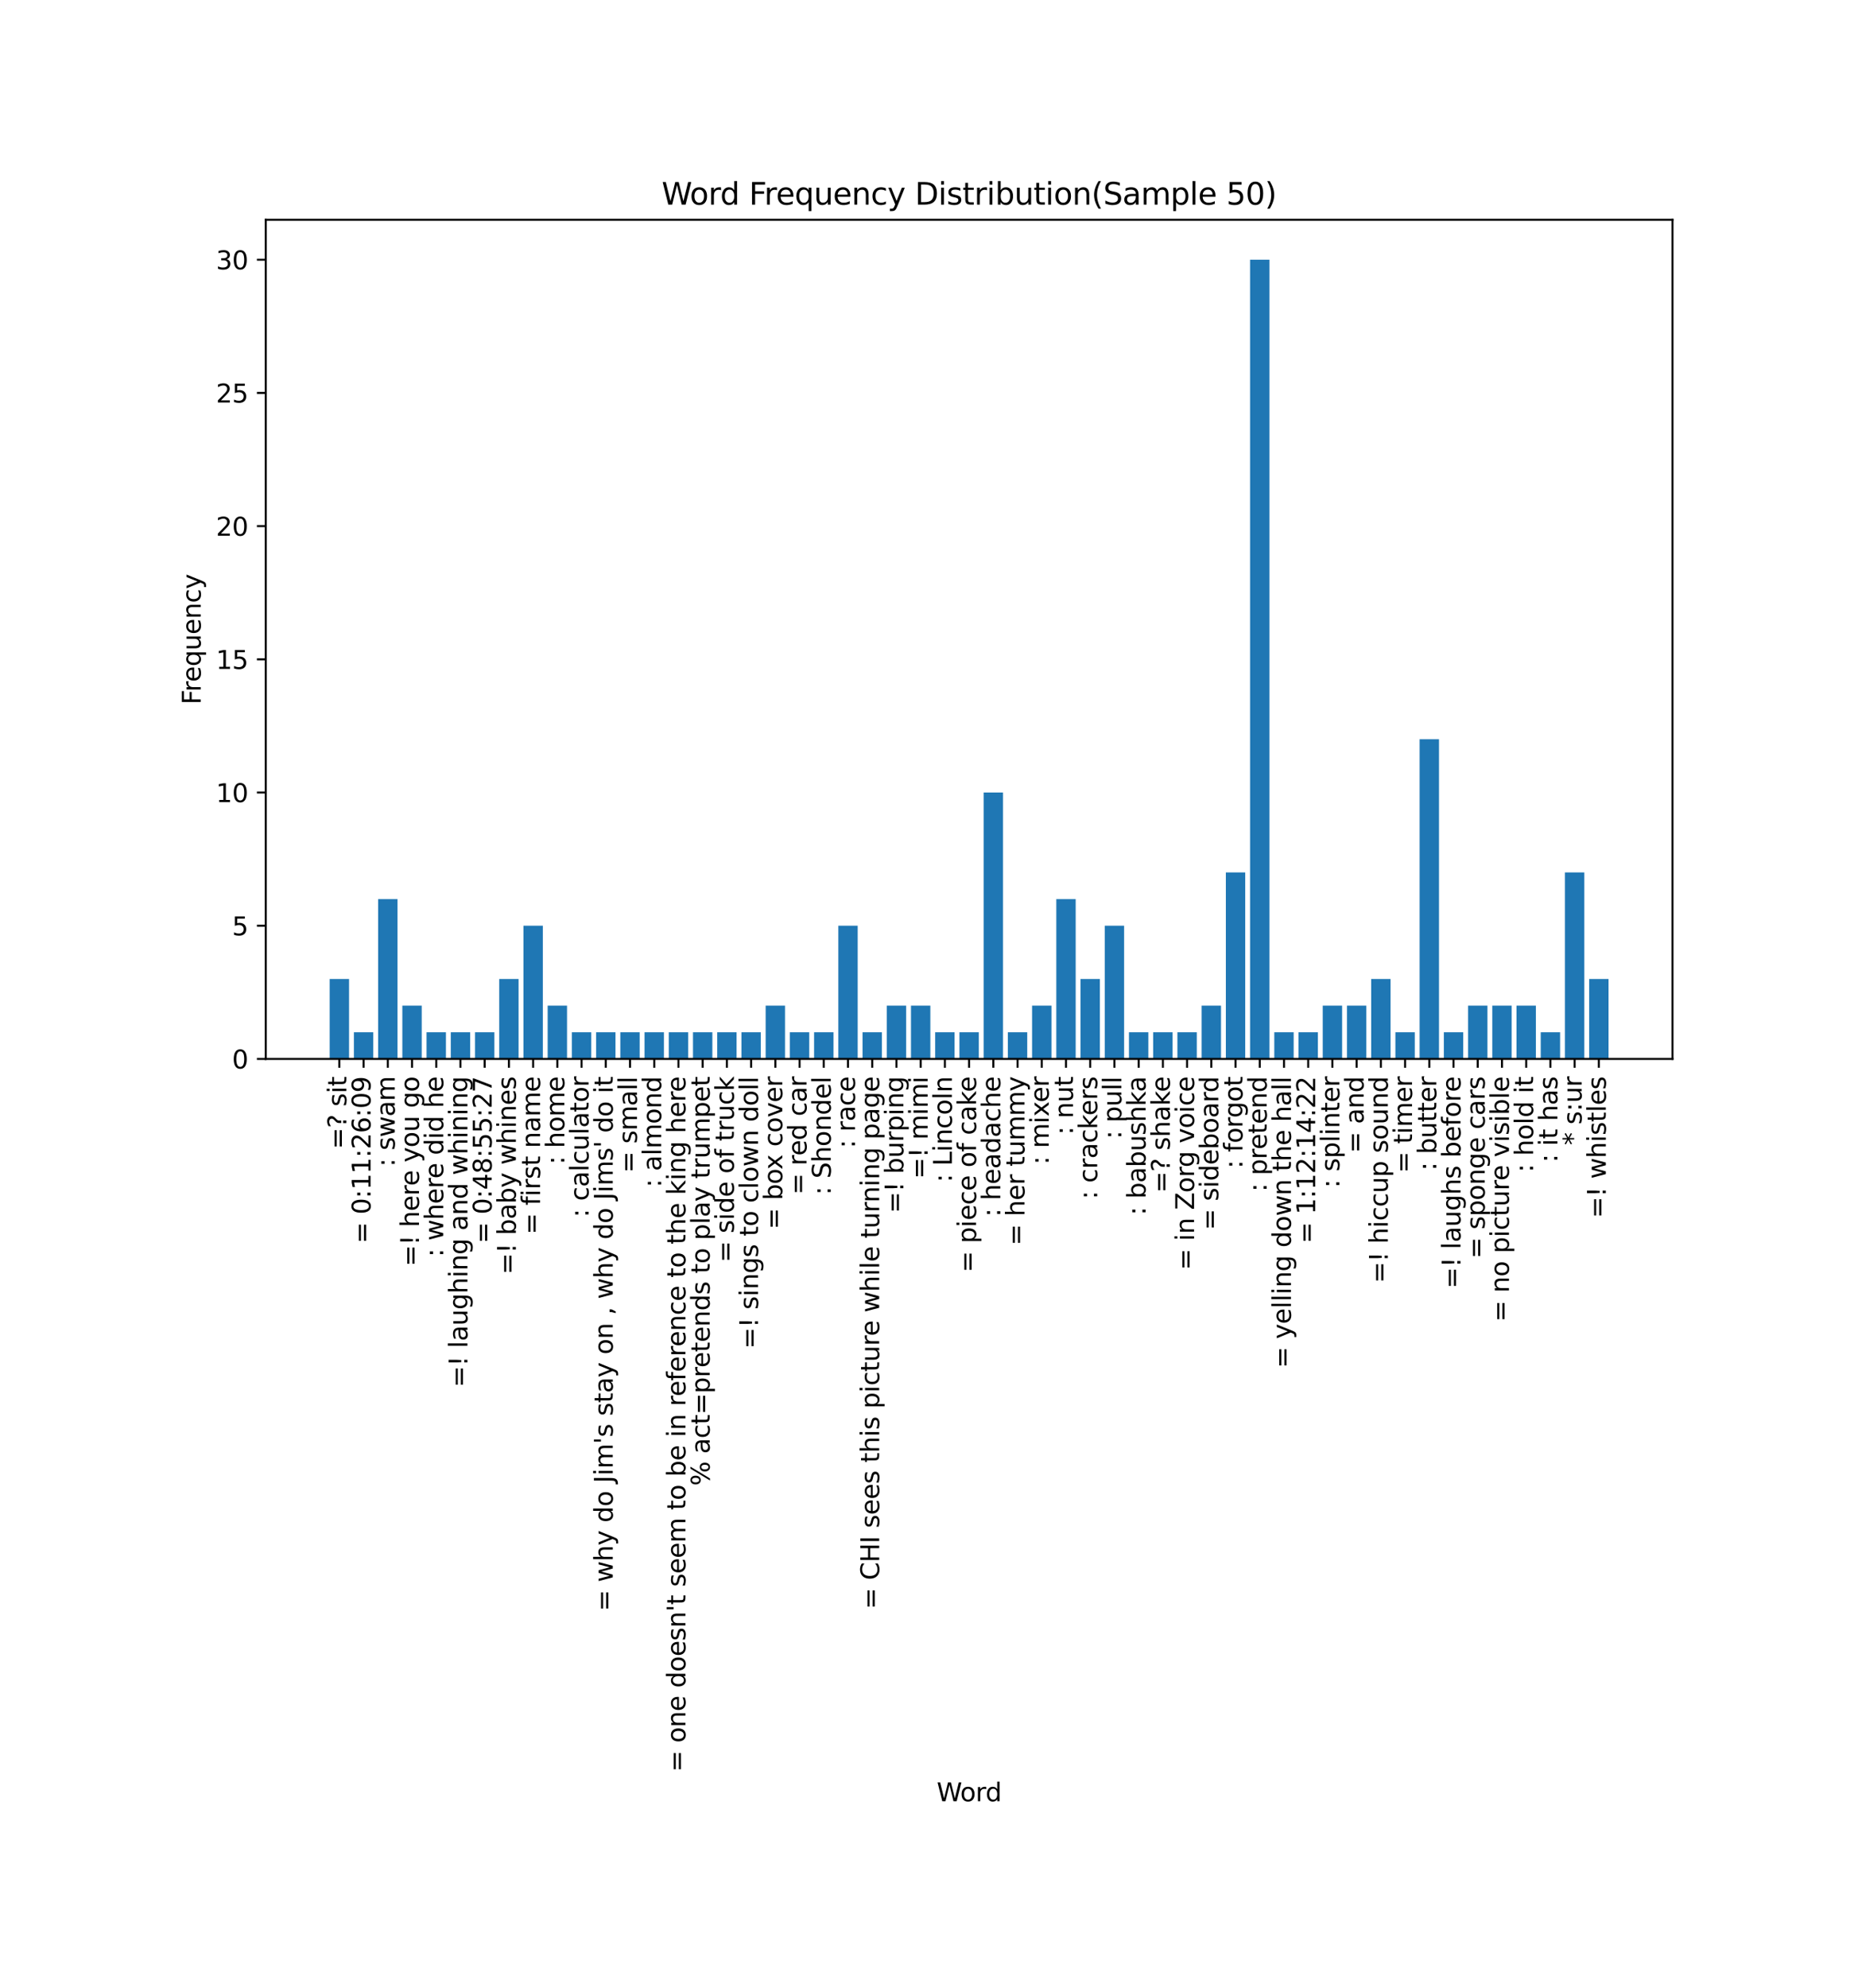 <?xml version="1.0" encoding="utf-8" standalone="no"?>
<!DOCTYPE svg PUBLIC "-//W3C//DTD SVG 1.1//EN"
  "http://www.w3.org/Graphics/SVG/1.1/DTD/svg11.dtd">
<svg xmlns:xlink="http://www.w3.org/1999/xlink" width="735.403pt" height="788.108pt" viewBox="0 0 735.403 788.108" xmlns="http://www.w3.org/2000/svg" version="1.1">
 <defs>
  <style type="text/css">*{stroke-linejoin: round; stroke-linecap: butt}</style>
 </defs>
 <g id="figure_1">
  <g id="patch_1">
   <path d="M 0 788.108 
L 735.403 788.108 
L 735.403 0 
L 0 0 
z
" style="fill: #ffffff"/>
  </g>
  <g id="axes_1">
   <g id="patch_2">
    <path d="M 105.403 419.758 
L 663.403 419.758 
L 663.403 87.118 
L 105.403 87.118 
z
" style="fill: #ffffff"/>
   </g>
   <g id="patch_3">
    <path d="M 130.767 419.758 
L 138.453 419.758 
L 138.453 388.078 
L 130.767 388.078 
z
" clip-path="url(#p9e9db54c90)" style="fill: #1f77b4"/>
   </g>
   <g id="patch_4">
    <path d="M 140.374 419.758 
L 148.06 419.758 
L 148.06 409.198 
L 140.374 409.198 
z
" clip-path="url(#p9e9db54c90)" style="fill: #1f77b4"/>
   </g>
   <g id="patch_5">
    <path d="M 149.982 419.758 
L 157.668 419.758 
L 157.668 356.398 
L 149.982 356.398 
z
" clip-path="url(#p9e9db54c90)" style="fill: #1f77b4"/>
   </g>
   <g id="patch_6">
    <path d="M 159.589 419.758 
L 167.275 419.758 
L 167.275 398.638 
L 159.589 398.638 
z
" clip-path="url(#p9e9db54c90)" style="fill: #1f77b4"/>
   </g>
   <g id="patch_7">
    <path d="M 169.197 419.758 
L 176.882 419.758 
L 176.882 409.198 
L 169.197 409.198 
z
" clip-path="url(#p9e9db54c90)" style="fill: #1f77b4"/>
   </g>
   <g id="patch_8">
    <path d="M 178.804 419.758 
L 186.49 419.758 
L 186.49 409.198 
L 178.804 409.198 
z
" clip-path="url(#p9e9db54c90)" style="fill: #1f77b4"/>
   </g>
   <g id="patch_9">
    <path d="M 188.411 419.758 
L 196.097 419.758 
L 196.097 409.198 
L 188.411 409.198 
z
" clip-path="url(#p9e9db54c90)" style="fill: #1f77b4"/>
   </g>
   <g id="patch_10">
    <path d="M 198.019 419.758 
L 205.705 419.758 
L 205.705 388.078 
L 198.019 388.078 
z
" clip-path="url(#p9e9db54c90)" style="fill: #1f77b4"/>
   </g>
   <g id="patch_11">
    <path d="M 207.626 419.758 
L 215.312 419.758 
L 215.312 366.958 
L 207.626 366.958 
z
" clip-path="url(#p9e9db54c90)" style="fill: #1f77b4"/>
   </g>
   <g id="patch_12">
    <path d="M 217.234 419.758 
L 224.92 419.758 
L 224.92 398.638 
L 217.234 398.638 
z
" clip-path="url(#p9e9db54c90)" style="fill: #1f77b4"/>
   </g>
   <g id="patch_13">
    <path d="M 226.841 419.758 
L 234.527 419.758 
L 234.527 409.198 
L 226.841 409.198 
z
" clip-path="url(#p9e9db54c90)" style="fill: #1f77b4"/>
   </g>
   <g id="patch_14">
    <path d="M 236.449 419.758 
L 244.135 419.758 
L 244.135 409.198 
L 236.449 409.198 
z
" clip-path="url(#p9e9db54c90)" style="fill: #1f77b4"/>
   </g>
   <g id="patch_15">
    <path d="M 246.056 419.758 
L 253.742 419.758 
L 253.742 409.198 
L 246.056 409.198 
z
" clip-path="url(#p9e9db54c90)" style="fill: #1f77b4"/>
   </g>
   <g id="patch_16">
    <path d="M 255.663 419.758 
L 263.349 419.758 
L 263.349 409.198 
L 255.663 409.198 
z
" clip-path="url(#p9e9db54c90)" style="fill: #1f77b4"/>
   </g>
   <g id="patch_17">
    <path d="M 265.271 419.758 
L 272.957 419.758 
L 272.957 409.198 
L 265.271 409.198 
z
" clip-path="url(#p9e9db54c90)" style="fill: #1f77b4"/>
   </g>
   <g id="patch_18">
    <path d="M 274.878 419.758 
L 282.564 419.758 
L 282.564 409.198 
L 274.878 409.198 
z
" clip-path="url(#p9e9db54c90)" style="fill: #1f77b4"/>
   </g>
   <g id="patch_19">
    <path d="M 284.486 419.758 
L 292.172 419.758 
L 292.172 409.198 
L 284.486 409.198 
z
" clip-path="url(#p9e9db54c90)" style="fill: #1f77b4"/>
   </g>
   <g id="patch_20">
    <path d="M 294.093 419.758 
L 301.779 419.758 
L 301.779 409.198 
L 294.093 409.198 
z
" clip-path="url(#p9e9db54c90)" style="fill: #1f77b4"/>
   </g>
   <g id="patch_21">
    <path d="M 303.701 419.758 
L 311.387 419.758 
L 311.387 398.638 
L 303.701 398.638 
z
" clip-path="url(#p9e9db54c90)" style="fill: #1f77b4"/>
   </g>
   <g id="patch_22">
    <path d="M 313.308 419.758 
L 320.994 419.758 
L 320.994 409.198 
L 313.308 409.198 
z
" clip-path="url(#p9e9db54c90)" style="fill: #1f77b4"/>
   </g>
   <g id="patch_23">
    <path d="M 322.916 419.758 
L 330.601 419.758 
L 330.601 409.198 
L 322.916 409.198 
z
" clip-path="url(#p9e9db54c90)" style="fill: #1f77b4"/>
   </g>
   <g id="patch_24">
    <path d="M 332.523 419.758 
L 340.209 419.758 
L 340.209 366.958 
L 332.523 366.958 
z
" clip-path="url(#p9e9db54c90)" style="fill: #1f77b4"/>
   </g>
   <g id="patch_25">
    <path d="M 342.13 419.758 
L 349.816 419.758 
L 349.816 409.198 
L 342.13 409.198 
z
" clip-path="url(#p9e9db54c90)" style="fill: #1f77b4"/>
   </g>
   <g id="patch_26">
    <path d="M 351.738 419.758 
L 359.424 419.758 
L 359.424 398.638 
L 351.738 398.638 
z
" clip-path="url(#p9e9db54c90)" style="fill: #1f77b4"/>
   </g>
   <g id="patch_27">
    <path d="M 361.345 419.758 
L 369.031 419.758 
L 369.031 398.638 
L 361.345 398.638 
z
" clip-path="url(#p9e9db54c90)" style="fill: #1f77b4"/>
   </g>
   <g id="patch_28">
    <path d="M 370.953 419.758 
L 378.639 419.758 
L 378.639 409.198 
L 370.953 409.198 
z
" clip-path="url(#p9e9db54c90)" style="fill: #1f77b4"/>
   </g>
   <g id="patch_29">
    <path d="M 380.56 419.758 
L 388.246 419.758 
L 388.246 409.198 
L 380.56 409.198 
z
" clip-path="url(#p9e9db54c90)" style="fill: #1f77b4"/>
   </g>
   <g id="patch_30">
    <path d="M 390.168 419.758 
L 397.854 419.758 
L 397.854 314.158 
L 390.168 314.158 
z
" clip-path="url(#p9e9db54c90)" style="fill: #1f77b4"/>
   </g>
   <g id="patch_31">
    <path d="M 399.775 419.758 
L 407.461 419.758 
L 407.461 409.198 
L 399.775 409.198 
z
" clip-path="url(#p9e9db54c90)" style="fill: #1f77b4"/>
   </g>
   <g id="patch_32">
    <path d="M 409.382 419.758 
L 417.068 419.758 
L 417.068 398.638 
L 409.382 398.638 
z
" clip-path="url(#p9e9db54c90)" style="fill: #1f77b4"/>
   </g>
   <g id="patch_33">
    <path d="M 418.99 419.758 
L 426.676 419.758 
L 426.676 356.398 
L 418.99 356.398 
z
" clip-path="url(#p9e9db54c90)" style="fill: #1f77b4"/>
   </g>
   <g id="patch_34">
    <path d="M 428.597 419.758 
L 436.283 419.758 
L 436.283 388.078 
L 428.597 388.078 
z
" clip-path="url(#p9e9db54c90)" style="fill: #1f77b4"/>
   </g>
   <g id="patch_35">
    <path d="M 438.205 419.758 
L 445.891 419.758 
L 445.891 366.958 
L 438.205 366.958 
z
" clip-path="url(#p9e9db54c90)" style="fill: #1f77b4"/>
   </g>
   <g id="patch_36">
    <path d="M 447.812 419.758 
L 455.498 419.758 
L 455.498 409.198 
L 447.812 409.198 
z
" clip-path="url(#p9e9db54c90)" style="fill: #1f77b4"/>
   </g>
   <g id="patch_37">
    <path d="M 457.42 419.758 
L 465.106 419.758 
L 465.106 409.198 
L 457.42 409.198 
z
" clip-path="url(#p9e9db54c90)" style="fill: #1f77b4"/>
   </g>
   <g id="patch_38">
    <path d="M 467.027 419.758 
L 474.713 419.758 
L 474.713 409.198 
L 467.027 409.198 
z
" clip-path="url(#p9e9db54c90)" style="fill: #1f77b4"/>
   </g>
   <g id="patch_39">
    <path d="M 476.635 419.758 
L 484.32 419.758 
L 484.32 398.638 
L 476.635 398.638 
z
" clip-path="url(#p9e9db54c90)" style="fill: #1f77b4"/>
   </g>
   <g id="patch_40">
    <path d="M 486.242 419.758 
L 493.928 419.758 
L 493.928 345.838 
L 486.242 345.838 
z
" clip-path="url(#p9e9db54c90)" style="fill: #1f77b4"/>
   </g>
   <g id="patch_41">
    <path d="M 495.849 419.758 
L 503.535 419.758 
L 503.535 102.958 
L 495.849 102.958 
z
" clip-path="url(#p9e9db54c90)" style="fill: #1f77b4"/>
   </g>
   <g id="patch_42">
    <path d="M 505.457 419.758 
L 513.143 419.758 
L 513.143 409.198 
L 505.457 409.198 
z
" clip-path="url(#p9e9db54c90)" style="fill: #1f77b4"/>
   </g>
   <g id="patch_43">
    <path d="M 515.064 419.758 
L 522.75 419.758 
L 522.75 409.198 
L 515.064 409.198 
z
" clip-path="url(#p9e9db54c90)" style="fill: #1f77b4"/>
   </g>
   <g id="patch_44">
    <path d="M 524.672 419.758 
L 532.358 419.758 
L 532.358 398.638 
L 524.672 398.638 
z
" clip-path="url(#p9e9db54c90)" style="fill: #1f77b4"/>
   </g>
   <g id="patch_45">
    <path d="M 534.279 419.758 
L 541.965 419.758 
L 541.965 398.638 
L 534.279 398.638 
z
" clip-path="url(#p9e9db54c90)" style="fill: #1f77b4"/>
   </g>
   <g id="patch_46">
    <path d="M 543.887 419.758 
L 551.573 419.758 
L 551.573 388.078 
L 543.887 388.078 
z
" clip-path="url(#p9e9db54c90)" style="fill: #1f77b4"/>
   </g>
   <g id="patch_47">
    <path d="M 553.494 419.758 
L 561.18 419.758 
L 561.18 409.198 
L 553.494 409.198 
z
" clip-path="url(#p9e9db54c90)" style="fill: #1f77b4"/>
   </g>
   <g id="patch_48">
    <path d="M 563.101 419.758 
L 570.787 419.758 
L 570.787 293.038 
L 563.101 293.038 
z
" clip-path="url(#p9e9db54c90)" style="fill: #1f77b4"/>
   </g>
   <g id="patch_49">
    <path d="M 572.709 419.758 
L 580.395 419.758 
L 580.395 409.198 
L 572.709 409.198 
z
" clip-path="url(#p9e9db54c90)" style="fill: #1f77b4"/>
   </g>
   <g id="patch_50">
    <path d="M 582.316 419.758 
L 590.002 419.758 
L 590.002 398.638 
L 582.316 398.638 
z
" clip-path="url(#p9e9db54c90)" style="fill: #1f77b4"/>
   </g>
   <g id="patch_51">
    <path d="M 591.924 419.758 
L 599.61 419.758 
L 599.61 398.638 
L 591.924 398.638 
z
" clip-path="url(#p9e9db54c90)" style="fill: #1f77b4"/>
   </g>
   <g id="patch_52">
    <path d="M 601.531 419.758 
L 609.217 419.758 
L 609.217 398.638 
L 601.531 398.638 
z
" clip-path="url(#p9e9db54c90)" style="fill: #1f77b4"/>
   </g>
   <g id="patch_53">
    <path d="M 611.139 419.758 
L 618.825 419.758 
L 618.825 409.198 
L 611.139 409.198 
z
" clip-path="url(#p9e9db54c90)" style="fill: #1f77b4"/>
   </g>
   <g id="patch_54">
    <path d="M 620.746 419.758 
L 628.432 419.758 
L 628.432 345.838 
L 620.746 345.838 
z
" clip-path="url(#p9e9db54c90)" style="fill: #1f77b4"/>
   </g>
   <g id="patch_55">
    <path d="M 630.354 419.758 
L 638.039 419.758 
L 638.039 388.078 
L 630.354 388.078 
z
" clip-path="url(#p9e9db54c90)" style="fill: #1f77b4"/>
   </g>
   <g id="matplotlib.axis_1">
    <g id="xtick_1">
     <g id="line2d_1">
      <defs>
       <path id="mf623052293" d="M 0 0 
L 0 3.5 
" style="stroke: #000000; stroke-width: 0.8"/>
      </defs>
      <g>
       <use xlink:href="#mf623052293" x="134.61" y="419.758" style="stroke: #000000; stroke-width: 0.8"/>
      </g>
     </g>
     <g id="text_1">
      <!-- =? sit -->
      <g transform="translate(137.369 455.532) rotate(-90) scale(0.1 -0.1)">
       <defs>
        <path id="DejaVuSans-3d" d="M 678 2906 
L 4684 2906 
L 4684 2381 
L 678 2381 
L 678 2906 
z
M 678 1631 
L 4684 1631 
L 4684 1100 
L 678 1100 
L 678 1631 
z
" transform="scale(0.016)"/>
        <path id="DejaVuSans-3f" d="M 1222 794 
L 1856 794 
L 1856 0 
L 1222 0 
L 1222 794 
z
M 1838 1253 
L 1241 1253 
L 1241 1734 
Q 1241 2050 1328 2253 
Q 1416 2456 1697 2725 
L 1978 3003 
Q 2156 3169 2236 3316 
Q 2316 3463 2316 3616 
Q 2316 3894 2111 4066 
Q 1906 4238 1569 4238 
Q 1322 4238 1042 4128 
Q 763 4019 459 3809 
L 459 4397 
Q 753 4575 1054 4662 
Q 1356 4750 1678 4750 
Q 2253 4750 2601 4447 
Q 2950 4144 2950 3647 
Q 2950 3409 2837 3195 
Q 2725 2981 2444 2713 
L 2169 2444 
Q 2022 2297 1961 2214 
Q 1900 2131 1875 2053 
Q 1856 1988 1847 1894 
Q 1838 1800 1838 1638 
L 1838 1253 
z
" transform="scale(0.016)"/>
        <path id="DejaVuSans-20" transform="scale(0.016)"/>
        <path id="DejaVuSans-73" d="M 2834 3397 
L 2834 2853 
Q 2591 2978 2328 3040 
Q 2066 3103 1784 3103 
Q 1356 3103 1142 2972 
Q 928 2841 928 2578 
Q 928 2378 1081 2264 
Q 1234 2150 1697 2047 
L 1894 2003 
Q 2506 1872 2764 1633 
Q 3022 1394 3022 966 
Q 3022 478 2636 193 
Q 2250 -91 1575 -91 
Q 1294 -91 989 -36 
Q 684 19 347 128 
L 347 722 
Q 666 556 975 473 
Q 1284 391 1588 391 
Q 1994 391 2212 530 
Q 2431 669 2431 922 
Q 2431 1156 2273 1281 
Q 2116 1406 1581 1522 
L 1381 1569 
Q 847 1681 609 1914 
Q 372 2147 372 2553 
Q 372 3047 722 3315 
Q 1072 3584 1716 3584 
Q 2034 3584 2315 3537 
Q 2597 3491 2834 3397 
z
" transform="scale(0.016)"/>
        <path id="DejaVuSans-69" d="M 603 3500 
L 1178 3500 
L 1178 0 
L 603 0 
L 603 3500 
z
M 603 4863 
L 1178 4863 
L 1178 4134 
L 603 4134 
L 603 4863 
z
" transform="scale(0.016)"/>
        <path id="DejaVuSans-74" d="M 1172 4494 
L 1172 3500 
L 2356 3500 
L 2356 3053 
L 1172 3053 
L 1172 1153 
Q 1172 725 1289 603 
Q 1406 481 1766 481 
L 2356 481 
L 2356 0 
L 1766 0 
Q 1100 0 847 248 
Q 594 497 594 1153 
L 594 3053 
L 172 3053 
L 172 3500 
L 594 3500 
L 594 4494 
L 1172 4494 
z
" transform="scale(0.016)"/>
       </defs>
       <use xlink:href="#DejaVuSans-3d"/>
       <use xlink:href="#DejaVuSans-3f" x="83.789"/>
       <use xlink:href="#DejaVuSans-20" x="136.865"/>
       <use xlink:href="#DejaVuSans-73" x="168.652"/>
       <use xlink:href="#DejaVuSans-69" x="220.752"/>
       <use xlink:href="#DejaVuSans-74" x="248.535"/>
      </g>
     </g>
    </g>
    <g id="xtick_2">
     <g id="line2d_2">
      <g>
       <use xlink:href="#mf623052293" x="144.217" y="419.758" style="stroke: #000000; stroke-width: 0.8"/>
      </g>
     </g>
     <g id="text_2">
      <!-- = 0:11:26:09 -->
      <g transform="translate(146.977 492.96) rotate(-90) scale(0.1 -0.1)">
       <defs>
        <path id="DejaVuSans-30" d="M 2034 4250 
Q 1547 4250 1301 3770 
Q 1056 3291 1056 2328 
Q 1056 1369 1301 889 
Q 1547 409 2034 409 
Q 2525 409 2770 889 
Q 3016 1369 3016 2328 
Q 3016 3291 2770 3770 
Q 2525 4250 2034 4250 
z
M 2034 4750 
Q 2819 4750 3233 4129 
Q 3647 3509 3647 2328 
Q 3647 1150 3233 529 
Q 2819 -91 2034 -91 
Q 1250 -91 836 529 
Q 422 1150 422 2328 
Q 422 3509 836 4129 
Q 1250 4750 2034 4750 
z
" transform="scale(0.016)"/>
        <path id="DejaVuSans-3a" d="M 750 794 
L 1409 794 
L 1409 0 
L 750 0 
L 750 794 
z
M 750 3309 
L 1409 3309 
L 1409 2516 
L 750 2516 
L 750 3309 
z
" transform="scale(0.016)"/>
        <path id="DejaVuSans-31" d="M 794 531 
L 1825 531 
L 1825 4091 
L 703 3866 
L 703 4441 
L 1819 4666 
L 2450 4666 
L 2450 531 
L 3481 531 
L 3481 0 
L 794 0 
L 794 531 
z
" transform="scale(0.016)"/>
        <path id="DejaVuSans-32" d="M 1228 531 
L 3431 531 
L 3431 0 
L 469 0 
L 469 531 
Q 828 903 1448 1529 
Q 2069 2156 2228 2338 
Q 2531 2678 2651 2914 
Q 2772 3150 2772 3378 
Q 2772 3750 2511 3984 
Q 2250 4219 1831 4219 
Q 1534 4219 1204 4116 
Q 875 4013 500 3803 
L 500 4441 
Q 881 4594 1212 4672 
Q 1544 4750 1819 4750 
Q 2544 4750 2975 4387 
Q 3406 4025 3406 3419 
Q 3406 3131 3298 2873 
Q 3191 2616 2906 2266 
Q 2828 2175 2409 1742 
Q 1991 1309 1228 531 
z
" transform="scale(0.016)"/>
        <path id="DejaVuSans-36" d="M 2113 2584 
Q 1688 2584 1439 2293 
Q 1191 2003 1191 1497 
Q 1191 994 1439 701 
Q 1688 409 2113 409 
Q 2538 409 2786 701 
Q 3034 994 3034 1497 
Q 3034 2003 2786 2293 
Q 2538 2584 2113 2584 
z
M 3366 4563 
L 3366 3988 
Q 3128 4100 2886 4159 
Q 2644 4219 2406 4219 
Q 1781 4219 1451 3797 
Q 1122 3375 1075 2522 
Q 1259 2794 1537 2939 
Q 1816 3084 2150 3084 
Q 2853 3084 3261 2657 
Q 3669 2231 3669 1497 
Q 3669 778 3244 343 
Q 2819 -91 2113 -91 
Q 1303 -91 875 529 
Q 447 1150 447 2328 
Q 447 3434 972 4092 
Q 1497 4750 2381 4750 
Q 2619 4750 2861 4703 
Q 3103 4656 3366 4563 
z
" transform="scale(0.016)"/>
        <path id="DejaVuSans-39" d="M 703 97 
L 703 672 
Q 941 559 1184 500 
Q 1428 441 1663 441 
Q 2288 441 2617 861 
Q 2947 1281 2994 2138 
Q 2813 1869 2534 1725 
Q 2256 1581 1919 1581 
Q 1219 1581 811 2004 
Q 403 2428 403 3163 
Q 403 3881 828 4315 
Q 1253 4750 1959 4750 
Q 2769 4750 3195 4129 
Q 3622 3509 3622 2328 
Q 3622 1225 3098 567 
Q 2575 -91 1691 -91 
Q 1453 -91 1209 -44 
Q 966 3 703 97 
z
M 1959 2075 
Q 2384 2075 2632 2365 
Q 2881 2656 2881 3163 
Q 2881 3666 2632 3958 
Q 2384 4250 1959 4250 
Q 1534 4250 1286 3958 
Q 1038 3666 1038 3163 
Q 1038 2656 1286 2365 
Q 1534 2075 1959 2075 
z
" transform="scale(0.016)"/>
       </defs>
       <use xlink:href="#DejaVuSans-3d"/>
       <use xlink:href="#DejaVuSans-20" x="83.789"/>
       <use xlink:href="#DejaVuSans-30" x="115.576"/>
       <use xlink:href="#DejaVuSans-3a" x="179.199"/>
       <use xlink:href="#DejaVuSans-31" x="212.891"/>
       <use xlink:href="#DejaVuSans-31" x="276.514"/>
       <use xlink:href="#DejaVuSans-3a" x="340.137"/>
       <use xlink:href="#DejaVuSans-32" x="373.828"/>
       <use xlink:href="#DejaVuSans-36" x="437.451"/>
       <use xlink:href="#DejaVuSans-3a" x="501.074"/>
       <use xlink:href="#DejaVuSans-30" x="534.766"/>
       <use xlink:href="#DejaVuSans-39" x="598.389"/>
      </g>
     </g>
    </g>
    <g id="xtick_3">
     <g id="line2d_3">
      <g>
       <use xlink:href="#mf623052293" x="153.825" y="419.758" style="stroke: #000000; stroke-width: 0.8"/>
      </g>
     </g>
     <g id="text_3">
      <!-- : swam -->
      <g transform="translate(156.584 462.561) rotate(-90) scale(0.1 -0.1)">
       <defs>
        <path id="DejaVuSans-77" d="M 269 3500 
L 844 3500 
L 1563 769 
L 2278 3500 
L 2956 3500 
L 3675 769 
L 4391 3500 
L 4966 3500 
L 4050 0 
L 3372 0 
L 2619 2869 
L 1863 0 
L 1184 0 
L 269 3500 
z
" transform="scale(0.016)"/>
        <path id="DejaVuSans-61" d="M 2194 1759 
Q 1497 1759 1228 1600 
Q 959 1441 959 1056 
Q 959 750 1161 570 
Q 1363 391 1709 391 
Q 2188 391 2477 730 
Q 2766 1069 2766 1631 
L 2766 1759 
L 2194 1759 
z
M 3341 1997 
L 3341 0 
L 2766 0 
L 2766 531 
Q 2569 213 2275 61 
Q 1981 -91 1556 -91 
Q 1019 -91 701 211 
Q 384 513 384 1019 
Q 384 1609 779 1909 
Q 1175 2209 1959 2209 
L 2766 2209 
L 2766 2266 
Q 2766 2663 2505 2880 
Q 2244 3097 1772 3097 
Q 1472 3097 1187 3025 
Q 903 2953 641 2809 
L 641 3341 
Q 956 3463 1253 3523 
Q 1550 3584 1831 3584 
Q 2591 3584 2966 3190 
Q 3341 2797 3341 1997 
z
" transform="scale(0.016)"/>
        <path id="DejaVuSans-6d" d="M 3328 2828 
Q 3544 3216 3844 3400 
Q 4144 3584 4550 3584 
Q 5097 3584 5394 3201 
Q 5691 2819 5691 2113 
L 5691 0 
L 5113 0 
L 5113 2094 
Q 5113 2597 4934 2840 
Q 4756 3084 4391 3084 
Q 3944 3084 3684 2787 
Q 3425 2491 3425 1978 
L 3425 0 
L 2847 0 
L 2847 2094 
Q 2847 2600 2669 2842 
Q 2491 3084 2119 3084 
Q 1678 3084 1418 2786 
Q 1159 2488 1159 1978 
L 1159 0 
L 581 0 
L 581 3500 
L 1159 3500 
L 1159 2956 
Q 1356 3278 1631 3431 
Q 1906 3584 2284 3584 
Q 2666 3584 2933 3390 
Q 3200 3197 3328 2828 
z
" transform="scale(0.016)"/>
       </defs>
       <use xlink:href="#DejaVuSans-3a"/>
       <use xlink:href="#DejaVuSans-20" x="33.691"/>
       <use xlink:href="#DejaVuSans-73" x="65.479"/>
       <use xlink:href="#DejaVuSans-77" x="117.578"/>
       <use xlink:href="#DejaVuSans-61" x="199.365"/>
       <use xlink:href="#DejaVuSans-6d" x="260.645"/>
      </g>
     </g>
    </g>
    <g id="xtick_4">
     <g id="line2d_4">
      <g>
       <use xlink:href="#mf623052293" x="163.432" y="419.758" style="stroke: #000000; stroke-width: 0.8"/>
      </g>
     </g>
     <g id="text_4">
      <!-- =! here you go -->
      <g transform="translate(166.191 502.053) rotate(-90) scale(0.1 -0.1)">
       <defs>
        <path id="DejaVuSans-21" d="M 966 794 
L 1600 794 
L 1600 0 
L 966 0 
L 966 794 
z
M 966 4666 
L 1600 4666 
L 1600 2619 
L 1538 1503 
L 1031 1503 
L 966 2619 
L 966 4666 
z
" transform="scale(0.016)"/>
        <path id="DejaVuSans-68" d="M 3513 2113 
L 3513 0 
L 2938 0 
L 2938 2094 
Q 2938 2591 2744 2837 
Q 2550 3084 2163 3084 
Q 1697 3084 1428 2787 
Q 1159 2491 1159 1978 
L 1159 0 
L 581 0 
L 581 4863 
L 1159 4863 
L 1159 2956 
Q 1366 3272 1645 3428 
Q 1925 3584 2291 3584 
Q 2894 3584 3203 3211 
Q 3513 2838 3513 2113 
z
" transform="scale(0.016)"/>
        <path id="DejaVuSans-65" d="M 3597 1894 
L 3597 1613 
L 953 1613 
Q 991 1019 1311 708 
Q 1631 397 2203 397 
Q 2534 397 2845 478 
Q 3156 559 3463 722 
L 3463 178 
Q 3153 47 2828 -22 
Q 2503 -91 2169 -91 
Q 1331 -91 842 396 
Q 353 884 353 1716 
Q 353 2575 817 3079 
Q 1281 3584 2069 3584 
Q 2775 3584 3186 3129 
Q 3597 2675 3597 1894 
z
M 3022 2063 
Q 3016 2534 2758 2815 
Q 2500 3097 2075 3097 
Q 1594 3097 1305 2825 
Q 1016 2553 972 2059 
L 3022 2063 
z
" transform="scale(0.016)"/>
        <path id="DejaVuSans-72" d="M 2631 2963 
Q 2534 3019 2420 3045 
Q 2306 3072 2169 3072 
Q 1681 3072 1420 2755 
Q 1159 2438 1159 1844 
L 1159 0 
L 581 0 
L 581 3500 
L 1159 3500 
L 1159 2956 
Q 1341 3275 1631 3429 
Q 1922 3584 2338 3584 
Q 2397 3584 2469 3576 
Q 2541 3569 2628 3553 
L 2631 2963 
z
" transform="scale(0.016)"/>
        <path id="DejaVuSans-79" d="M 2059 -325 
Q 1816 -950 1584 -1140 
Q 1353 -1331 966 -1331 
L 506 -1331 
L 506 -850 
L 844 -850 
Q 1081 -850 1212 -737 
Q 1344 -625 1503 -206 
L 1606 56 
L 191 3500 
L 800 3500 
L 1894 763 
L 2988 3500 
L 3597 3500 
L 2059 -325 
z
" transform="scale(0.016)"/>
        <path id="DejaVuSans-6f" d="M 1959 3097 
Q 1497 3097 1228 2736 
Q 959 2375 959 1747 
Q 959 1119 1226 758 
Q 1494 397 1959 397 
Q 2419 397 2687 759 
Q 2956 1122 2956 1747 
Q 2956 2369 2687 2733 
Q 2419 3097 1959 3097 
z
M 1959 3584 
Q 2709 3584 3137 3096 
Q 3566 2609 3566 1747 
Q 3566 888 3137 398 
Q 2709 -91 1959 -91 
Q 1206 -91 779 398 
Q 353 888 353 1747 
Q 353 2609 779 3096 
Q 1206 3584 1959 3584 
z
" transform="scale(0.016)"/>
        <path id="DejaVuSans-75" d="M 544 1381 
L 544 3500 
L 1119 3500 
L 1119 1403 
Q 1119 906 1312 657 
Q 1506 409 1894 409 
Q 2359 409 2629 706 
Q 2900 1003 2900 1516 
L 2900 3500 
L 3475 3500 
L 3475 0 
L 2900 0 
L 2900 538 
Q 2691 219 2414 64 
Q 2138 -91 1772 -91 
Q 1169 -91 856 284 
Q 544 659 544 1381 
z
M 1991 3584 
L 1991 3584 
z
" transform="scale(0.016)"/>
        <path id="DejaVuSans-67" d="M 2906 1791 
Q 2906 2416 2648 2759 
Q 2391 3103 1925 3103 
Q 1463 3103 1205 2759 
Q 947 2416 947 1791 
Q 947 1169 1205 825 
Q 1463 481 1925 481 
Q 2391 481 2648 825 
Q 2906 1169 2906 1791 
z
M 3481 434 
Q 3481 -459 3084 -895 
Q 2688 -1331 1869 -1331 
Q 1566 -1331 1297 -1286 
Q 1028 -1241 775 -1147 
L 775 -588 
Q 1028 -725 1275 -790 
Q 1522 -856 1778 -856 
Q 2344 -856 2625 -561 
Q 2906 -266 2906 331 
L 2906 616 
Q 2728 306 2450 153 
Q 2172 0 1784 0 
Q 1141 0 747 490 
Q 353 981 353 1791 
Q 353 2603 747 3093 
Q 1141 3584 1784 3584 
Q 2172 3584 2450 3431 
Q 2728 3278 2906 2969 
L 2906 3500 
L 3481 3500 
L 3481 434 
z
" transform="scale(0.016)"/>
       </defs>
       <use xlink:href="#DejaVuSans-3d"/>
       <use xlink:href="#DejaVuSans-21" x="83.789"/>
       <use xlink:href="#DejaVuSans-20" x="123.877"/>
       <use xlink:href="#DejaVuSans-68" x="155.664"/>
       <use xlink:href="#DejaVuSans-65" x="219.043"/>
       <use xlink:href="#DejaVuSans-72" x="280.566"/>
       <use xlink:href="#DejaVuSans-65" x="319.43"/>
       <use xlink:href="#DejaVuSans-20" x="380.953"/>
       <use xlink:href="#DejaVuSans-79" x="412.74"/>
       <use xlink:href="#DejaVuSans-6f" x="471.92"/>
       <use xlink:href="#DejaVuSans-75" x="533.102"/>
       <use xlink:href="#DejaVuSans-20" x="596.48"/>
       <use xlink:href="#DejaVuSans-67" x="628.268"/>
       <use xlink:href="#DejaVuSans-6f" x="691.744"/>
      </g>
     </g>
    </g>
    <g id="xtick_5">
     <g id="line2d_5">
      <g>
       <use xlink:href="#mf623052293" x="173.039" y="419.758" style="stroke: #000000; stroke-width: 0.8"/>
      </g>
     </g>
     <g id="text_5">
      <!-- : where did he -->
      <g transform="translate(175.799 498.335) rotate(-90) scale(0.1 -0.1)">
       <defs>
        <path id="DejaVuSans-64" d="M 2906 2969 
L 2906 4863 
L 3481 4863 
L 3481 0 
L 2906 0 
L 2906 525 
Q 2725 213 2448 61 
Q 2172 -91 1784 -91 
Q 1150 -91 751 415 
Q 353 922 353 1747 
Q 353 2572 751 3078 
Q 1150 3584 1784 3584 
Q 2172 3584 2448 3432 
Q 2725 3281 2906 2969 
z
M 947 1747 
Q 947 1113 1208 752 
Q 1469 391 1925 391 
Q 2381 391 2643 752 
Q 2906 1113 2906 1747 
Q 2906 2381 2643 2742 
Q 2381 3103 1925 3103 
Q 1469 3103 1208 2742 
Q 947 2381 947 1747 
z
" transform="scale(0.016)"/>
       </defs>
       <use xlink:href="#DejaVuSans-3a"/>
       <use xlink:href="#DejaVuSans-20" x="33.691"/>
       <use xlink:href="#DejaVuSans-77" x="65.479"/>
       <use xlink:href="#DejaVuSans-68" x="147.266"/>
       <use xlink:href="#DejaVuSans-65" x="210.645"/>
       <use xlink:href="#DejaVuSans-72" x="272.168"/>
       <use xlink:href="#DejaVuSans-65" x="311.031"/>
       <use xlink:href="#DejaVuSans-20" x="372.555"/>
       <use xlink:href="#DejaVuSans-64" x="404.342"/>
       <use xlink:href="#DejaVuSans-69" x="467.818"/>
       <use xlink:href="#DejaVuSans-64" x="495.602"/>
       <use xlink:href="#DejaVuSans-20" x="559.078"/>
       <use xlink:href="#DejaVuSans-68" x="590.865"/>
       <use xlink:href="#DejaVuSans-65" x="654.244"/>
      </g>
     </g>
    </g>
    <g id="xtick_6">
     <g id="line2d_6">
      <g>
       <use xlink:href="#mf623052293" x="182.647" y="419.758" style="stroke: #000000; stroke-width: 0.8"/>
      </g>
     </g>
     <g id="text_6">
      <!-- =! laughing and whining -->
      <g transform="translate(185.406 549.985) rotate(-90) scale(0.1 -0.1)">
       <defs>
        <path id="DejaVuSans-6c" d="M 603 4863 
L 1178 4863 
L 1178 0 
L 603 0 
L 603 4863 
z
" transform="scale(0.016)"/>
        <path id="DejaVuSans-6e" d="M 3513 2113 
L 3513 0 
L 2938 0 
L 2938 2094 
Q 2938 2591 2744 2837 
Q 2550 3084 2163 3084 
Q 1697 3084 1428 2787 
Q 1159 2491 1159 1978 
L 1159 0 
L 581 0 
L 581 3500 
L 1159 3500 
L 1159 2956 
Q 1366 3272 1645 3428 
Q 1925 3584 2291 3584 
Q 2894 3584 3203 3211 
Q 3513 2838 3513 2113 
z
" transform="scale(0.016)"/>
       </defs>
       <use xlink:href="#DejaVuSans-3d"/>
       <use xlink:href="#DejaVuSans-21" x="83.789"/>
       <use xlink:href="#DejaVuSans-20" x="123.877"/>
       <use xlink:href="#DejaVuSans-6c" x="155.664"/>
       <use xlink:href="#DejaVuSans-61" x="183.447"/>
       <use xlink:href="#DejaVuSans-75" x="244.727"/>
       <use xlink:href="#DejaVuSans-67" x="308.105"/>
       <use xlink:href="#DejaVuSans-68" x="371.582"/>
       <use xlink:href="#DejaVuSans-69" x="434.961"/>
       <use xlink:href="#DejaVuSans-6e" x="462.744"/>
       <use xlink:href="#DejaVuSans-67" x="526.123"/>
       <use xlink:href="#DejaVuSans-20" x="589.6"/>
       <use xlink:href="#DejaVuSans-61" x="621.387"/>
       <use xlink:href="#DejaVuSans-6e" x="682.666"/>
       <use xlink:href="#DejaVuSans-64" x="746.045"/>
       <use xlink:href="#DejaVuSans-20" x="809.521"/>
       <use xlink:href="#DejaVuSans-77" x="841.309"/>
       <use xlink:href="#DejaVuSans-68" x="923.096"/>
       <use xlink:href="#DejaVuSans-69" x="986.475"/>
       <use xlink:href="#DejaVuSans-6e" x="1014.258"/>
       <use xlink:href="#DejaVuSans-69" x="1077.637"/>
       <use xlink:href="#DejaVuSans-6e" x="1105.42"/>
       <use xlink:href="#DejaVuSans-67" x="1168.799"/>
      </g>
     </g>
    </g>
    <g id="xtick_7">
     <g id="line2d_7">
      <g>
       <use xlink:href="#mf623052293" x="192.254" y="419.758" style="stroke: #000000; stroke-width: 0.8"/>
      </g>
     </g>
     <g id="text_7">
      <!-- = 0:48:55:27 -->
      <g transform="translate(195.014 492.96) rotate(-90) scale(0.1 -0.1)">
       <defs>
        <path id="DejaVuSans-34" d="M 2419 4116 
L 825 1625 
L 2419 1625 
L 2419 4116 
z
M 2253 4666 
L 3047 4666 
L 3047 1625 
L 3713 1625 
L 3713 1100 
L 3047 1100 
L 3047 0 
L 2419 0 
L 2419 1100 
L 313 1100 
L 313 1709 
L 2253 4666 
z
" transform="scale(0.016)"/>
        <path id="DejaVuSans-38" d="M 2034 2216 
Q 1584 2216 1326 1975 
Q 1069 1734 1069 1313 
Q 1069 891 1326 650 
Q 1584 409 2034 409 
Q 2484 409 2743 651 
Q 3003 894 3003 1313 
Q 3003 1734 2745 1975 
Q 2488 2216 2034 2216 
z
M 1403 2484 
Q 997 2584 770 2862 
Q 544 3141 544 3541 
Q 544 4100 942 4425 
Q 1341 4750 2034 4750 
Q 2731 4750 3128 4425 
Q 3525 4100 3525 3541 
Q 3525 3141 3298 2862 
Q 3072 2584 2669 2484 
Q 3125 2378 3379 2068 
Q 3634 1759 3634 1313 
Q 3634 634 3220 271 
Q 2806 -91 2034 -91 
Q 1263 -91 848 271 
Q 434 634 434 1313 
Q 434 1759 690 2068 
Q 947 2378 1403 2484 
z
M 1172 3481 
Q 1172 3119 1398 2916 
Q 1625 2713 2034 2713 
Q 2441 2713 2670 2916 
Q 2900 3119 2900 3481 
Q 2900 3844 2670 4047 
Q 2441 4250 2034 4250 
Q 1625 4250 1398 4047 
Q 1172 3844 1172 3481 
z
" transform="scale(0.016)"/>
        <path id="DejaVuSans-35" d="M 691 4666 
L 3169 4666 
L 3169 4134 
L 1269 4134 
L 1269 2991 
Q 1406 3038 1543 3061 
Q 1681 3084 1819 3084 
Q 2600 3084 3056 2656 
Q 3513 2228 3513 1497 
Q 3513 744 3044 326 
Q 2575 -91 1722 -91 
Q 1428 -91 1123 -41 
Q 819 9 494 109 
L 494 744 
Q 775 591 1075 516 
Q 1375 441 1709 441 
Q 2250 441 2565 725 
Q 2881 1009 2881 1497 
Q 2881 1984 2565 2268 
Q 2250 2553 1709 2553 
Q 1456 2553 1204 2497 
Q 953 2441 691 2322 
L 691 4666 
z
" transform="scale(0.016)"/>
        <path id="DejaVuSans-37" d="M 525 4666 
L 3525 4666 
L 3525 4397 
L 1831 0 
L 1172 0 
L 2766 4134 
L 525 4134 
L 525 4666 
z
" transform="scale(0.016)"/>
       </defs>
       <use xlink:href="#DejaVuSans-3d"/>
       <use xlink:href="#DejaVuSans-20" x="83.789"/>
       <use xlink:href="#DejaVuSans-30" x="115.576"/>
       <use xlink:href="#DejaVuSans-3a" x="179.199"/>
       <use xlink:href="#DejaVuSans-34" x="212.891"/>
       <use xlink:href="#DejaVuSans-38" x="276.514"/>
       <use xlink:href="#DejaVuSans-3a" x="340.137"/>
       <use xlink:href="#DejaVuSans-35" x="373.828"/>
       <use xlink:href="#DejaVuSans-35" x="437.451"/>
       <use xlink:href="#DejaVuSans-3a" x="501.074"/>
       <use xlink:href="#DejaVuSans-32" x="534.766"/>
       <use xlink:href="#DejaVuSans-37" x="598.389"/>
      </g>
     </g>
    </g>
    <g id="xtick_8">
     <g id="line2d_8">
      <g>
       <use xlink:href="#mf623052293" x="201.862" y="419.758" style="stroke: #000000; stroke-width: 0.8"/>
      </g>
     </g>
     <g id="text_8">
      <!-- =! baby whines -->
      <g transform="translate(204.621 505.241) rotate(-90) scale(0.1 -0.1)">
       <defs>
        <path id="DejaVuSans-62" d="M 3116 1747 
Q 3116 2381 2855 2742 
Q 2594 3103 2138 3103 
Q 1681 3103 1420 2742 
Q 1159 2381 1159 1747 
Q 1159 1113 1420 752 
Q 1681 391 2138 391 
Q 2594 391 2855 752 
Q 3116 1113 3116 1747 
z
M 1159 2969 
Q 1341 3281 1617 3432 
Q 1894 3584 2278 3584 
Q 2916 3584 3314 3078 
Q 3713 2572 3713 1747 
Q 3713 922 3314 415 
Q 2916 -91 2278 -91 
Q 1894 -91 1617 61 
Q 1341 213 1159 525 
L 1159 0 
L 581 0 
L 581 4863 
L 1159 4863 
L 1159 2969 
z
" transform="scale(0.016)"/>
       </defs>
       <use xlink:href="#DejaVuSans-3d"/>
       <use xlink:href="#DejaVuSans-21" x="83.789"/>
       <use xlink:href="#DejaVuSans-20" x="123.877"/>
       <use xlink:href="#DejaVuSans-62" x="155.664"/>
       <use xlink:href="#DejaVuSans-61" x="219.141"/>
       <use xlink:href="#DejaVuSans-62" x="280.42"/>
       <use xlink:href="#DejaVuSans-79" x="343.896"/>
       <use xlink:href="#DejaVuSans-20" x="403.076"/>
       <use xlink:href="#DejaVuSans-77" x="434.863"/>
       <use xlink:href="#DejaVuSans-68" x="516.65"/>
       <use xlink:href="#DejaVuSans-69" x="580.029"/>
       <use xlink:href="#DejaVuSans-6e" x="607.812"/>
       <use xlink:href="#DejaVuSans-65" x="671.191"/>
       <use xlink:href="#DejaVuSans-73" x="732.715"/>
      </g>
     </g>
    </g>
    <g id="xtick_9">
     <g id="line2d_9">
      <g>
       <use xlink:href="#mf623052293" x="211.469" y="419.758" style="stroke: #000000; stroke-width: 0.8"/>
      </g>
     </g>
     <g id="text_9">
      <!-- = first name -->
      <g transform="translate(214.229 489.392) rotate(-90) scale(0.1 -0.1)">
       <defs>
        <path id="DejaVuSans-66" d="M 2375 4863 
L 2375 4384 
L 1825 4384 
Q 1516 4384 1395 4259 
Q 1275 4134 1275 3809 
L 1275 3500 
L 2222 3500 
L 2222 3053 
L 1275 3053 
L 1275 0 
L 697 0 
L 697 3053 
L 147 3053 
L 147 3500 
L 697 3500 
L 697 3744 
Q 697 4328 969 4595 
Q 1241 4863 1831 4863 
L 2375 4863 
z
" transform="scale(0.016)"/>
       </defs>
       <use xlink:href="#DejaVuSans-3d"/>
       <use xlink:href="#DejaVuSans-20" x="83.789"/>
       <use xlink:href="#DejaVuSans-66" x="115.576"/>
       <use xlink:href="#DejaVuSans-69" x="150.781"/>
       <use xlink:href="#DejaVuSans-72" x="178.564"/>
       <use xlink:href="#DejaVuSans-73" x="219.678"/>
       <use xlink:href="#DejaVuSans-74" x="271.777"/>
       <use xlink:href="#DejaVuSans-20" x="310.986"/>
       <use xlink:href="#DejaVuSans-6e" x="342.773"/>
       <use xlink:href="#DejaVuSans-61" x="406.152"/>
       <use xlink:href="#DejaVuSans-6d" x="467.432"/>
       <use xlink:href="#DejaVuSans-65" x="564.844"/>
      </g>
     </g>
    </g>
    <g id="xtick_10">
     <g id="line2d_10">
      <g>
       <use xlink:href="#mf623052293" x="221.077" y="419.758" style="stroke: #000000; stroke-width: 0.8"/>
      </g>
     </g>
     <g id="text_10">
      <!-- : home -->
      <g transform="translate(223.836 461.655) rotate(-90) scale(0.1 -0.1)">
       <use xlink:href="#DejaVuSans-3a"/>
       <use xlink:href="#DejaVuSans-20" x="33.691"/>
       <use xlink:href="#DejaVuSans-68" x="65.479"/>
       <use xlink:href="#DejaVuSans-6f" x="128.857"/>
       <use xlink:href="#DejaVuSans-6d" x="190.039"/>
       <use xlink:href="#DejaVuSans-65" x="287.451"/>
      </g>
     </g>
    </g>
    <g id="xtick_11">
     <g id="line2d_11">
      <g>
       <use xlink:href="#mf623052293" x="230.684" y="419.758" style="stroke: #000000; stroke-width: 0.8"/>
      </g>
     </g>
     <g id="text_11">
      <!-- : calculator -->
      <g transform="translate(233.443 482.602) rotate(-90) scale(0.1 -0.1)">
       <defs>
        <path id="DejaVuSans-63" d="M 3122 3366 
L 3122 2828 
Q 2878 2963 2633 3030 
Q 2388 3097 2138 3097 
Q 1578 3097 1268 2742 
Q 959 2388 959 1747 
Q 959 1106 1268 751 
Q 1578 397 2138 397 
Q 2388 397 2633 464 
Q 2878 531 3122 666 
L 3122 134 
Q 2881 22 2623 -34 
Q 2366 -91 2075 -91 
Q 1284 -91 818 406 
Q 353 903 353 1747 
Q 353 2603 823 3093 
Q 1294 3584 2113 3584 
Q 2378 3584 2631 3529 
Q 2884 3475 3122 3366 
z
" transform="scale(0.016)"/>
       </defs>
       <use xlink:href="#DejaVuSans-3a"/>
       <use xlink:href="#DejaVuSans-20" x="33.691"/>
       <use xlink:href="#DejaVuSans-63" x="65.479"/>
       <use xlink:href="#DejaVuSans-61" x="120.459"/>
       <use xlink:href="#DejaVuSans-6c" x="181.738"/>
       <use xlink:href="#DejaVuSans-63" x="209.521"/>
       <use xlink:href="#DejaVuSans-75" x="264.502"/>
       <use xlink:href="#DejaVuSans-6c" x="327.881"/>
       <use xlink:href="#DejaVuSans-61" x="355.664"/>
       <use xlink:href="#DejaVuSans-74" x="416.943"/>
       <use xlink:href="#DejaVuSans-6f" x="456.152"/>
       <use xlink:href="#DejaVuSans-72" x="517.334"/>
      </g>
     </g>
    </g>
    <g id="xtick_12">
     <g id="line2d_12">
      <g>
       <use xlink:href="#mf623052293" x="240.292" y="419.758" style="stroke: #000000; stroke-width: 0.8"/>
      </g>
     </g>
     <g id="text_12">
      <!-- = why do Jim's stay on , why do Jims' do it -->
      <g transform="translate(243.051 638.73) rotate(-90) scale(0.1 -0.1)">
       <defs>
        <path id="DejaVuSans-4a" d="M 628 4666 
L 1259 4666 
L 1259 325 
Q 1259 -519 939 -900 
Q 619 -1281 -91 -1281 
L -331 -1281 
L -331 -750 
L -134 -750 
Q 284 -750 456 -515 
Q 628 -281 628 325 
L 628 4666 
z
" transform="scale(0.016)"/>
        <path id="DejaVuSans-27" d="M 1147 4666 
L 1147 2931 
L 616 2931 
L 616 4666 
L 1147 4666 
z
" transform="scale(0.016)"/>
        <path id="DejaVuSans-2c" d="M 750 794 
L 1409 794 
L 1409 256 
L 897 -744 
L 494 -744 
L 750 256 
L 750 794 
z
" transform="scale(0.016)"/>
       </defs>
       <use xlink:href="#DejaVuSans-3d"/>
       <use xlink:href="#DejaVuSans-20" x="83.789"/>
       <use xlink:href="#DejaVuSans-77" x="115.576"/>
       <use xlink:href="#DejaVuSans-68" x="197.363"/>
       <use xlink:href="#DejaVuSans-79" x="260.742"/>
       <use xlink:href="#DejaVuSans-20" x="319.922"/>
       <use xlink:href="#DejaVuSans-64" x="351.709"/>
       <use xlink:href="#DejaVuSans-6f" x="415.186"/>
       <use xlink:href="#DejaVuSans-20" x="476.367"/>
       <use xlink:href="#DejaVuSans-4a" x="508.154"/>
       <use xlink:href="#DejaVuSans-69" x="537.646"/>
       <use xlink:href="#DejaVuSans-6d" x="565.43"/>
       <use xlink:href="#DejaVuSans-27" x="662.842"/>
       <use xlink:href="#DejaVuSans-73" x="690.332"/>
       <use xlink:href="#DejaVuSans-20" x="742.432"/>
       <use xlink:href="#DejaVuSans-73" x="774.219"/>
       <use xlink:href="#DejaVuSans-74" x="826.318"/>
       <use xlink:href="#DejaVuSans-61" x="865.527"/>
       <use xlink:href="#DejaVuSans-79" x="926.807"/>
       <use xlink:href="#DejaVuSans-20" x="985.986"/>
       <use xlink:href="#DejaVuSans-6f" x="1017.773"/>
       <use xlink:href="#DejaVuSans-6e" x="1078.955"/>
       <use xlink:href="#DejaVuSans-20" x="1142.334"/>
       <use xlink:href="#DejaVuSans-2c" x="1174.121"/>
       <use xlink:href="#DejaVuSans-20" x="1205.908"/>
       <use xlink:href="#DejaVuSans-77" x="1237.695"/>
       <use xlink:href="#DejaVuSans-68" x="1319.482"/>
       <use xlink:href="#DejaVuSans-79" x="1382.861"/>
       <use xlink:href="#DejaVuSans-20" x="1442.041"/>
       <use xlink:href="#DejaVuSans-64" x="1473.828"/>
       <use xlink:href="#DejaVuSans-6f" x="1537.305"/>
       <use xlink:href="#DejaVuSans-20" x="1598.486"/>
       <use xlink:href="#DejaVuSans-4a" x="1630.273"/>
       <use xlink:href="#DejaVuSans-69" x="1659.766"/>
       <use xlink:href="#DejaVuSans-6d" x="1687.549"/>
       <use xlink:href="#DejaVuSans-73" x="1784.961"/>
       <use xlink:href="#DejaVuSans-27" x="1837.061"/>
       <use xlink:href="#DejaVuSans-20" x="1864.551"/>
       <use xlink:href="#DejaVuSans-64" x="1896.338"/>
       <use xlink:href="#DejaVuSans-6f" x="1959.814"/>
       <use xlink:href="#DejaVuSans-20" x="2020.996"/>
       <use xlink:href="#DejaVuSans-69" x="2052.783"/>
       <use xlink:href="#DejaVuSans-74" x="2080.566"/>
      </g>
     </g>
    </g>
    <g id="xtick_13">
     <g id="line2d_13">
      <g>
       <use xlink:href="#mf623052293" x="249.899" y="419.758" style="stroke: #000000; stroke-width: 0.8"/>
      </g>
     </g>
     <g id="text_13">
      <!-- = small -->
      <g transform="translate(252.658 464.95) rotate(-90) scale(0.1 -0.1)">
       <use xlink:href="#DejaVuSans-3d"/>
       <use xlink:href="#DejaVuSans-20" x="83.789"/>
       <use xlink:href="#DejaVuSans-73" x="115.576"/>
       <use xlink:href="#DejaVuSans-6d" x="167.676"/>
       <use xlink:href="#DejaVuSans-61" x="265.088"/>
       <use xlink:href="#DejaVuSans-6c" x="326.367"/>
       <use xlink:href="#DejaVuSans-6c" x="354.15"/>
      </g>
     </g>
    </g>
    <g id="xtick_14">
     <g id="line2d_14">
      <g>
       <use xlink:href="#mf623052293" x="259.506" y="419.758" style="stroke: #000000; stroke-width: 0.8"/>
      </g>
     </g>
     <g id="text_14">
      <!-- : almond -->
      <g transform="translate(262.266 470.757) rotate(-90) scale(0.1 -0.1)">
       <use xlink:href="#DejaVuSans-3a"/>
       <use xlink:href="#DejaVuSans-20" x="33.691"/>
       <use xlink:href="#DejaVuSans-61" x="65.479"/>
       <use xlink:href="#DejaVuSans-6c" x="126.758"/>
       <use xlink:href="#DejaVuSans-6d" x="154.541"/>
       <use xlink:href="#DejaVuSans-6f" x="251.953"/>
       <use xlink:href="#DejaVuSans-6e" x="313.135"/>
       <use xlink:href="#DejaVuSans-64" x="376.514"/>
      </g>
     </g>
    </g>
    <g id="xtick_15">
     <g id="line2d_15">
      <g>
       <use xlink:href="#mf623052293" x="269.114" y="419.758" style="stroke: #000000; stroke-width: 0.8"/>
      </g>
     </g>
     <g id="text_15">
      <!-- = one doesn't seem to be in reference to the king here -->
      <g transform="translate(271.873 702.43) rotate(-90) scale(0.1 -0.1)">
       <defs>
        <path id="DejaVuSans-6b" d="M 581 4863 
L 1159 4863 
L 1159 1991 
L 2875 3500 
L 3609 3500 
L 1753 1863 
L 3688 0 
L 2938 0 
L 1159 1709 
L 1159 0 
L 581 0 
L 581 4863 
z
" transform="scale(0.016)"/>
       </defs>
       <use xlink:href="#DejaVuSans-3d"/>
       <use xlink:href="#DejaVuSans-20" x="83.789"/>
       <use xlink:href="#DejaVuSans-6f" x="115.576"/>
       <use xlink:href="#DejaVuSans-6e" x="176.758"/>
       <use xlink:href="#DejaVuSans-65" x="240.137"/>
       <use xlink:href="#DejaVuSans-20" x="301.66"/>
       <use xlink:href="#DejaVuSans-64" x="333.447"/>
       <use xlink:href="#DejaVuSans-6f" x="396.924"/>
       <use xlink:href="#DejaVuSans-65" x="458.105"/>
       <use xlink:href="#DejaVuSans-73" x="519.629"/>
       <use xlink:href="#DejaVuSans-6e" x="571.729"/>
       <use xlink:href="#DejaVuSans-27" x="635.107"/>
       <use xlink:href="#DejaVuSans-74" x="662.598"/>
       <use xlink:href="#DejaVuSans-20" x="701.807"/>
       <use xlink:href="#DejaVuSans-73" x="733.594"/>
       <use xlink:href="#DejaVuSans-65" x="785.693"/>
       <use xlink:href="#DejaVuSans-65" x="847.217"/>
       <use xlink:href="#DejaVuSans-6d" x="908.74"/>
       <use xlink:href="#DejaVuSans-20" x="1006.152"/>
       <use xlink:href="#DejaVuSans-74" x="1037.939"/>
       <use xlink:href="#DejaVuSans-6f" x="1077.148"/>
       <use xlink:href="#DejaVuSans-20" x="1138.33"/>
       <use xlink:href="#DejaVuSans-62" x="1170.117"/>
       <use xlink:href="#DejaVuSans-65" x="1233.594"/>
       <use xlink:href="#DejaVuSans-20" x="1295.117"/>
       <use xlink:href="#DejaVuSans-69" x="1326.904"/>
       <use xlink:href="#DejaVuSans-6e" x="1354.688"/>
       <use xlink:href="#DejaVuSans-20" x="1418.066"/>
       <use xlink:href="#DejaVuSans-72" x="1449.854"/>
       <use xlink:href="#DejaVuSans-65" x="1488.717"/>
       <use xlink:href="#DejaVuSans-66" x="1550.24"/>
       <use xlink:href="#DejaVuSans-65" x="1585.445"/>
       <use xlink:href="#DejaVuSans-72" x="1646.969"/>
       <use xlink:href="#DejaVuSans-65" x="1685.832"/>
       <use xlink:href="#DejaVuSans-6e" x="1747.355"/>
       <use xlink:href="#DejaVuSans-63" x="1810.734"/>
       <use xlink:href="#DejaVuSans-65" x="1865.715"/>
       <use xlink:href="#DejaVuSans-20" x="1927.238"/>
       <use xlink:href="#DejaVuSans-74" x="1959.025"/>
       <use xlink:href="#DejaVuSans-6f" x="1998.234"/>
       <use xlink:href="#DejaVuSans-20" x="2059.416"/>
       <use xlink:href="#DejaVuSans-74" x="2091.203"/>
       <use xlink:href="#DejaVuSans-68" x="2130.412"/>
       <use xlink:href="#DejaVuSans-65" x="2193.791"/>
       <use xlink:href="#DejaVuSans-20" x="2255.314"/>
       <use xlink:href="#DejaVuSans-6b" x="2287.102"/>
       <use xlink:href="#DejaVuSans-69" x="2345.012"/>
       <use xlink:href="#DejaVuSans-6e" x="2372.795"/>
       <use xlink:href="#DejaVuSans-67" x="2436.174"/>
       <use xlink:href="#DejaVuSans-20" x="2499.65"/>
       <use xlink:href="#DejaVuSans-68" x="2531.438"/>
       <use xlink:href="#DejaVuSans-65" x="2594.816"/>
       <use xlink:href="#DejaVuSans-72" x="2656.34"/>
       <use xlink:href="#DejaVuSans-65" x="2695.203"/>
      </g>
     </g>
    </g>
    <g id="xtick_16">
     <g id="line2d_16">
      <g>
       <use xlink:href="#mf623052293" x="278.721" y="419.758" style="stroke: #000000; stroke-width: 0.8"/>
      </g>
     </g>
     <g id="text_16">
      <!-- % act=pretends to play trumpet -->
      <g transform="translate(281.481 588.999) rotate(-90) scale(0.1 -0.1)">
       <defs>
        <path id="DejaVuSans-25" d="M 4653 2053 
Q 4381 2053 4226 1822 
Q 4072 1591 4072 1178 
Q 4072 772 4226 539 
Q 4381 306 4653 306 
Q 4919 306 5073 539 
Q 5228 772 5228 1178 
Q 5228 1588 5073 1820 
Q 4919 2053 4653 2053 
z
M 4653 2450 
Q 5147 2450 5437 2106 
Q 5728 1763 5728 1178 
Q 5728 594 5436 251 
Q 5144 -91 4653 -91 
Q 4153 -91 3862 251 
Q 3572 594 3572 1178 
Q 3572 1766 3864 2108 
Q 4156 2450 4653 2450 
z
M 1428 4353 
Q 1159 4353 1004 4120 
Q 850 3888 850 3481 
Q 850 3069 1003 2837 
Q 1156 2606 1428 2606 
Q 1700 2606 1854 2837 
Q 2009 3069 2009 3481 
Q 2009 3884 1853 4118 
Q 1697 4353 1428 4353 
z
M 4250 4750 
L 4750 4750 
L 1831 -91 
L 1331 -91 
L 4250 4750 
z
M 1428 4750 
Q 1922 4750 2215 4408 
Q 2509 4066 2509 3481 
Q 2509 2891 2217 2550 
Q 1925 2209 1428 2209 
Q 931 2209 642 2551 
Q 353 2894 353 3481 
Q 353 4063 643 4406 
Q 934 4750 1428 4750 
z
" transform="scale(0.016)"/>
        <path id="DejaVuSans-70" d="M 1159 525 
L 1159 -1331 
L 581 -1331 
L 581 3500 
L 1159 3500 
L 1159 2969 
Q 1341 3281 1617 3432 
Q 1894 3584 2278 3584 
Q 2916 3584 3314 3078 
Q 3713 2572 3713 1747 
Q 3713 922 3314 415 
Q 2916 -91 2278 -91 
Q 1894 -91 1617 61 
Q 1341 213 1159 525 
z
M 3116 1747 
Q 3116 2381 2855 2742 
Q 2594 3103 2138 3103 
Q 1681 3103 1420 2742 
Q 1159 2381 1159 1747 
Q 1159 1113 1420 752 
Q 1681 391 2138 391 
Q 2594 391 2855 752 
Q 3116 1113 3116 1747 
z
" transform="scale(0.016)"/>
       </defs>
       <use xlink:href="#DejaVuSans-25"/>
       <use xlink:href="#DejaVuSans-20" x="95.02"/>
       <use xlink:href="#DejaVuSans-61" x="126.807"/>
       <use xlink:href="#DejaVuSans-63" x="188.086"/>
       <use xlink:href="#DejaVuSans-74" x="243.066"/>
       <use xlink:href="#DejaVuSans-3d" x="282.275"/>
       <use xlink:href="#DejaVuSans-70" x="366.064"/>
       <use xlink:href="#DejaVuSans-72" x="429.541"/>
       <use xlink:href="#DejaVuSans-65" x="468.404"/>
       <use xlink:href="#DejaVuSans-74" x="529.928"/>
       <use xlink:href="#DejaVuSans-65" x="569.137"/>
       <use xlink:href="#DejaVuSans-6e" x="630.66"/>
       <use xlink:href="#DejaVuSans-64" x="694.039"/>
       <use xlink:href="#DejaVuSans-73" x="757.516"/>
       <use xlink:href="#DejaVuSans-20" x="809.615"/>
       <use xlink:href="#DejaVuSans-74" x="841.402"/>
       <use xlink:href="#DejaVuSans-6f" x="880.611"/>
       <use xlink:href="#DejaVuSans-20" x="941.793"/>
       <use xlink:href="#DejaVuSans-70" x="973.58"/>
       <use xlink:href="#DejaVuSans-6c" x="1037.057"/>
       <use xlink:href="#DejaVuSans-61" x="1064.84"/>
       <use xlink:href="#DejaVuSans-79" x="1126.119"/>
       <use xlink:href="#DejaVuSans-20" x="1185.299"/>
       <use xlink:href="#DejaVuSans-74" x="1217.086"/>
       <use xlink:href="#DejaVuSans-72" x="1256.295"/>
       <use xlink:href="#DejaVuSans-75" x="1297.408"/>
       <use xlink:href="#DejaVuSans-6d" x="1360.787"/>
       <use xlink:href="#DejaVuSans-70" x="1458.199"/>
       <use xlink:href="#DejaVuSans-65" x="1521.676"/>
       <use xlink:href="#DejaVuSans-74" x="1583.199"/>
      </g>
     </g>
    </g>
    <g id="xtick_17">
     <g id="line2d_17">
      <g>
       <use xlink:href="#mf623052293" x="288.329" y="419.758" style="stroke: #000000; stroke-width: 0.8"/>
      </g>
     </g>
     <g id="text_17">
      <!-- = side of truck -->
      <g transform="translate(291.088 500.458) rotate(-90) scale(0.1 -0.1)">
       <use xlink:href="#DejaVuSans-3d"/>
       <use xlink:href="#DejaVuSans-20" x="83.789"/>
       <use xlink:href="#DejaVuSans-73" x="115.576"/>
       <use xlink:href="#DejaVuSans-69" x="167.676"/>
       <use xlink:href="#DejaVuSans-64" x="195.459"/>
       <use xlink:href="#DejaVuSans-65" x="258.936"/>
       <use xlink:href="#DejaVuSans-20" x="320.459"/>
       <use xlink:href="#DejaVuSans-6f" x="352.246"/>
       <use xlink:href="#DejaVuSans-66" x="413.428"/>
       <use xlink:href="#DejaVuSans-20" x="448.633"/>
       <use xlink:href="#DejaVuSans-74" x="480.42"/>
       <use xlink:href="#DejaVuSans-72" x="519.629"/>
       <use xlink:href="#DejaVuSans-75" x="560.742"/>
       <use xlink:href="#DejaVuSans-63" x="624.121"/>
       <use xlink:href="#DejaVuSans-6b" x="679.102"/>
      </g>
     </g>
    </g>
    <g id="xtick_18">
     <g id="line2d_18">
      <g>
       <use xlink:href="#mf623052293" x="297.936" y="419.758" style="stroke: #000000; stroke-width: 0.8"/>
      </g>
     </g>
     <g id="text_18">
      <!-- =! sings to clown doll -->
      <g transform="translate(300.696 534.716) rotate(-90) scale(0.1 -0.1)">
       <use xlink:href="#DejaVuSans-3d"/>
       <use xlink:href="#DejaVuSans-21" x="83.789"/>
       <use xlink:href="#DejaVuSans-20" x="123.877"/>
       <use xlink:href="#DejaVuSans-73" x="155.664"/>
       <use xlink:href="#DejaVuSans-69" x="207.764"/>
       <use xlink:href="#DejaVuSans-6e" x="235.547"/>
       <use xlink:href="#DejaVuSans-67" x="298.926"/>
       <use xlink:href="#DejaVuSans-73" x="362.402"/>
       <use xlink:href="#DejaVuSans-20" x="414.502"/>
       <use xlink:href="#DejaVuSans-74" x="446.289"/>
       <use xlink:href="#DejaVuSans-6f" x="485.498"/>
       <use xlink:href="#DejaVuSans-20" x="546.68"/>
       <use xlink:href="#DejaVuSans-63" x="578.467"/>
       <use xlink:href="#DejaVuSans-6c" x="633.447"/>
       <use xlink:href="#DejaVuSans-6f" x="661.23"/>
       <use xlink:href="#DejaVuSans-77" x="722.412"/>
       <use xlink:href="#DejaVuSans-6e" x="804.199"/>
       <use xlink:href="#DejaVuSans-20" x="867.578"/>
       <use xlink:href="#DejaVuSans-64" x="899.365"/>
       <use xlink:href="#DejaVuSans-6f" x="962.842"/>
       <use xlink:href="#DejaVuSans-6c" x="1024.023"/>
       <use xlink:href="#DejaVuSans-6c" x="1051.807"/>
      </g>
     </g>
    </g>
    <g id="xtick_19">
     <g id="line2d_19">
      <g>
       <use xlink:href="#mf623052293" x="307.544" y="419.758" style="stroke: #000000; stroke-width: 0.8"/>
      </g>
     </g>
     <g id="text_19">
      <!-- = box cover -->
      <g transform="translate(310.303 487.368) rotate(-90) scale(0.1 -0.1)">
       <defs>
        <path id="DejaVuSans-78" d="M 3513 3500 
L 2247 1797 
L 3578 0 
L 2900 0 
L 1881 1375 
L 863 0 
L 184 0 
L 1544 1831 
L 300 3500 
L 978 3500 
L 1906 2253 
L 2834 3500 
L 3513 3500 
z
" transform="scale(0.016)"/>
        <path id="DejaVuSans-76" d="M 191 3500 
L 800 3500 
L 1894 563 
L 2988 3500 
L 3597 3500 
L 2284 0 
L 1503 0 
L 191 3500 
z
" transform="scale(0.016)"/>
       </defs>
       <use xlink:href="#DejaVuSans-3d"/>
       <use xlink:href="#DejaVuSans-20" x="83.789"/>
       <use xlink:href="#DejaVuSans-62" x="115.576"/>
       <use xlink:href="#DejaVuSans-6f" x="179.053"/>
       <use xlink:href="#DejaVuSans-78" x="237.109"/>
       <use xlink:href="#DejaVuSans-20" x="296.289"/>
       <use xlink:href="#DejaVuSans-63" x="328.076"/>
       <use xlink:href="#DejaVuSans-6f" x="383.057"/>
       <use xlink:href="#DejaVuSans-76" x="444.238"/>
       <use xlink:href="#DejaVuSans-65" x="503.418"/>
       <use xlink:href="#DejaVuSans-72" x="564.941"/>
      </g>
     </g>
    </g>
    <g id="xtick_20">
     <g id="line2d_20">
      <g>
       <use xlink:href="#mf623052293" x="317.151" y="419.758" style="stroke: #000000; stroke-width: 0.8"/>
      </g>
     </g>
     <g id="text_20">
      <!-- = red car -->
      <g transform="translate(319.91 473.619) rotate(-90) scale(0.1 -0.1)">
       <use xlink:href="#DejaVuSans-3d"/>
       <use xlink:href="#DejaVuSans-20" x="83.789"/>
       <use xlink:href="#DejaVuSans-72" x="115.576"/>
       <use xlink:href="#DejaVuSans-65" x="154.439"/>
       <use xlink:href="#DejaVuSans-64" x="215.963"/>
       <use xlink:href="#DejaVuSans-20" x="279.439"/>
       <use xlink:href="#DejaVuSans-63" x="311.227"/>
       <use xlink:href="#DejaVuSans-61" x="366.207"/>
       <use xlink:href="#DejaVuSans-72" x="427.486"/>
      </g>
     </g>
    </g>
    <g id="xtick_21">
     <g id="line2d_21">
      <g>
       <use xlink:href="#mf623052293" x="326.758" y="419.758" style="stroke: #000000; stroke-width: 0.8"/>
      </g>
     </g>
     <g id="text_21">
      <!-- : Shondel -->
      <g transform="translate(329.518 473.727) rotate(-90) scale(0.1 -0.1)">
       <defs>
        <path id="DejaVuSans-53" d="M 3425 4513 
L 3425 3897 
Q 3066 4069 2747 4153 
Q 2428 4238 2131 4238 
Q 1616 4238 1336 4038 
Q 1056 3838 1056 3469 
Q 1056 3159 1242 3001 
Q 1428 2844 1947 2747 
L 2328 2669 
Q 3034 2534 3370 2195 
Q 3706 1856 3706 1288 
Q 3706 609 3251 259 
Q 2797 -91 1919 -91 
Q 1588 -91 1214 -16 
Q 841 59 441 206 
L 441 856 
Q 825 641 1194 531 
Q 1563 422 1919 422 
Q 2459 422 2753 634 
Q 3047 847 3047 1241 
Q 3047 1584 2836 1778 
Q 2625 1972 2144 2069 
L 1759 2144 
Q 1053 2284 737 2584 
Q 422 2884 422 3419 
Q 422 4038 858 4394 
Q 1294 4750 2059 4750 
Q 2388 4750 2728 4690 
Q 3069 4631 3425 4513 
z
" transform="scale(0.016)"/>
       </defs>
       <use xlink:href="#DejaVuSans-3a"/>
       <use xlink:href="#DejaVuSans-20" x="33.691"/>
       <use xlink:href="#DejaVuSans-53" x="65.479"/>
       <use xlink:href="#DejaVuSans-68" x="128.955"/>
       <use xlink:href="#DejaVuSans-6f" x="192.334"/>
       <use xlink:href="#DejaVuSans-6e" x="253.516"/>
       <use xlink:href="#DejaVuSans-64" x="316.895"/>
       <use xlink:href="#DejaVuSans-65" x="380.371"/>
       <use xlink:href="#DejaVuSans-6c" x="441.895"/>
      </g>
     </g>
    </g>
    <g id="xtick_22">
     <g id="line2d_22">
      <g>
       <use xlink:href="#mf623052293" x="336.366" y="419.758" style="stroke: #000000; stroke-width: 0.8"/>
      </g>
     </g>
     <g id="text_22">
      <!-- : race -->
      <g transform="translate(339.125 455.196) rotate(-90) scale(0.1 -0.1)">
       <use xlink:href="#DejaVuSans-3a"/>
       <use xlink:href="#DejaVuSans-20" x="33.691"/>
       <use xlink:href="#DejaVuSans-72" x="65.479"/>
       <use xlink:href="#DejaVuSans-61" x="106.592"/>
       <use xlink:href="#DejaVuSans-63" x="167.871"/>
       <use xlink:href="#DejaVuSans-65" x="222.852"/>
      </g>
     </g>
    </g>
    <g id="xtick_23">
     <g id="line2d_23">
      <g>
       <use xlink:href="#mf623052293" x="345.973" y="419.758" style="stroke: #000000; stroke-width: 0.8"/>
      </g>
     </g>
     <g id="text_23">
      <!-- = CHI sees this picture while turning page -->
      <g transform="translate(348.733 637.928) rotate(-90) scale(0.1 -0.1)">
       <defs>
        <path id="DejaVuSans-43" d="M 4122 4306 
L 4122 3641 
Q 3803 3938 3442 4084 
Q 3081 4231 2675 4231 
Q 1875 4231 1450 3742 
Q 1025 3253 1025 2328 
Q 1025 1406 1450 917 
Q 1875 428 2675 428 
Q 3081 428 3442 575 
Q 3803 722 4122 1019 
L 4122 359 
Q 3791 134 3420 21 
Q 3050 -91 2638 -91 
Q 1578 -91 968 557 
Q 359 1206 359 2328 
Q 359 3453 968 4101 
Q 1578 4750 2638 4750 
Q 3056 4750 3426 4639 
Q 3797 4528 4122 4306 
z
" transform="scale(0.016)"/>
        <path id="DejaVuSans-48" d="M 628 4666 
L 1259 4666 
L 1259 2753 
L 3553 2753 
L 3553 4666 
L 4184 4666 
L 4184 0 
L 3553 0 
L 3553 2222 
L 1259 2222 
L 1259 0 
L 628 0 
L 628 4666 
z
" transform="scale(0.016)"/>
        <path id="DejaVuSans-49" d="M 628 4666 
L 1259 4666 
L 1259 0 
L 628 0 
L 628 4666 
z
" transform="scale(0.016)"/>
       </defs>
       <use xlink:href="#DejaVuSans-3d"/>
       <use xlink:href="#DejaVuSans-20" x="83.789"/>
       <use xlink:href="#DejaVuSans-43" x="115.576"/>
       <use xlink:href="#DejaVuSans-48" x="185.4"/>
       <use xlink:href="#DejaVuSans-49" x="260.596"/>
       <use xlink:href="#DejaVuSans-20" x="290.088"/>
       <use xlink:href="#DejaVuSans-73" x="321.875"/>
       <use xlink:href="#DejaVuSans-65" x="373.975"/>
       <use xlink:href="#DejaVuSans-65" x="435.498"/>
       <use xlink:href="#DejaVuSans-73" x="497.021"/>
       <use xlink:href="#DejaVuSans-20" x="549.121"/>
       <use xlink:href="#DejaVuSans-74" x="580.908"/>
       <use xlink:href="#DejaVuSans-68" x="620.117"/>
       <use xlink:href="#DejaVuSans-69" x="683.496"/>
       <use xlink:href="#DejaVuSans-73" x="711.279"/>
       <use xlink:href="#DejaVuSans-20" x="763.379"/>
       <use xlink:href="#DejaVuSans-70" x="795.166"/>
       <use xlink:href="#DejaVuSans-69" x="858.643"/>
       <use xlink:href="#DejaVuSans-63" x="886.426"/>
       <use xlink:href="#DejaVuSans-74" x="941.406"/>
       <use xlink:href="#DejaVuSans-75" x="980.615"/>
       <use xlink:href="#DejaVuSans-72" x="1043.994"/>
       <use xlink:href="#DejaVuSans-65" x="1082.857"/>
       <use xlink:href="#DejaVuSans-20" x="1144.381"/>
       <use xlink:href="#DejaVuSans-77" x="1176.168"/>
       <use xlink:href="#DejaVuSans-68" x="1257.955"/>
       <use xlink:href="#DejaVuSans-69" x="1321.334"/>
       <use xlink:href="#DejaVuSans-6c" x="1349.117"/>
       <use xlink:href="#DejaVuSans-65" x="1376.9"/>
       <use xlink:href="#DejaVuSans-20" x="1438.424"/>
       <use xlink:href="#DejaVuSans-74" x="1470.211"/>
       <use xlink:href="#DejaVuSans-75" x="1509.42"/>
       <use xlink:href="#DejaVuSans-72" x="1572.799"/>
       <use xlink:href="#DejaVuSans-6e" x="1612.162"/>
       <use xlink:href="#DejaVuSans-69" x="1675.541"/>
       <use xlink:href="#DejaVuSans-6e" x="1703.324"/>
       <use xlink:href="#DejaVuSans-67" x="1766.703"/>
       <use xlink:href="#DejaVuSans-20" x="1830.18"/>
       <use xlink:href="#DejaVuSans-70" x="1861.967"/>
       <use xlink:href="#DejaVuSans-61" x="1925.443"/>
       <use xlink:href="#DejaVuSans-67" x="1986.723"/>
       <use xlink:href="#DejaVuSans-65" x="2050.199"/>
      </g>
     </g>
    </g>
    <g id="xtick_24">
     <g id="line2d_24">
      <g>
       <use xlink:href="#mf623052293" x="355.581" y="419.758" style="stroke: #000000; stroke-width: 0.8"/>
      </g>
     </g>
     <g id="text_24">
      <!-- =! burping -->
      <g transform="translate(358.34 480.935) rotate(-90) scale(0.1 -0.1)">
       <use xlink:href="#DejaVuSans-3d"/>
       <use xlink:href="#DejaVuSans-21" x="83.789"/>
       <use xlink:href="#DejaVuSans-20" x="123.877"/>
       <use xlink:href="#DejaVuSans-62" x="155.664"/>
       <use xlink:href="#DejaVuSans-75" x="219.141"/>
       <use xlink:href="#DejaVuSans-72" x="282.52"/>
       <use xlink:href="#DejaVuSans-70" x="323.633"/>
       <use xlink:href="#DejaVuSans-69" x="387.109"/>
       <use xlink:href="#DejaVuSans-6e" x="414.893"/>
       <use xlink:href="#DejaVuSans-67" x="478.271"/>
      </g>
     </g>
    </g>
    <g id="xtick_25">
     <g id="line2d_25">
      <g>
       <use xlink:href="#mf623052293" x="365.188" y="419.758" style="stroke: #000000; stroke-width: 0.8"/>
      </g>
     </g>
     <g id="text_25">
      <!-- =! mimi -->
      <g transform="translate(367.948 467.363) rotate(-90) scale(0.1 -0.1)">
       <use xlink:href="#DejaVuSans-3d"/>
       <use xlink:href="#DejaVuSans-21" x="83.789"/>
       <use xlink:href="#DejaVuSans-20" x="123.877"/>
       <use xlink:href="#DejaVuSans-6d" x="155.664"/>
       <use xlink:href="#DejaVuSans-69" x="253.076"/>
       <use xlink:href="#DejaVuSans-6d" x="280.859"/>
       <use xlink:href="#DejaVuSans-69" x="378.271"/>
      </g>
     </g>
    </g>
    <g id="xtick_26">
     <g id="line2d_26">
      <g>
       <use xlink:href="#mf623052293" x="374.796" y="419.758" style="stroke: #000000; stroke-width: 0.8"/>
      </g>
     </g>
     <g id="text_26">
      <!-- : Lincoln -->
      <g transform="translate(377.555 468.725) rotate(-90) scale(0.1 -0.1)">
       <defs>
        <path id="DejaVuSans-4c" d="M 628 4666 
L 1259 4666 
L 1259 531 
L 3531 531 
L 3531 0 
L 628 0 
L 628 4666 
z
" transform="scale(0.016)"/>
       </defs>
       <use xlink:href="#DejaVuSans-3a"/>
       <use xlink:href="#DejaVuSans-20" x="33.691"/>
       <use xlink:href="#DejaVuSans-4c" x="65.479"/>
       <use xlink:href="#DejaVuSans-69" x="121.191"/>
       <use xlink:href="#DejaVuSans-6e" x="148.975"/>
       <use xlink:href="#DejaVuSans-63" x="212.354"/>
       <use xlink:href="#DejaVuSans-6f" x="267.334"/>
       <use xlink:href="#DejaVuSans-6c" x="328.516"/>
       <use xlink:href="#DejaVuSans-6e" x="356.299"/>
      </g>
     </g>
    </g>
    <g id="xtick_27">
     <g id="line2d_27">
      <g>
       <use xlink:href="#mf623052293" x="384.403" y="419.758" style="stroke: #000000; stroke-width: 0.8"/>
      </g>
     </g>
     <g id="text_27">
      <!-- = piece of cake -->
      <g transform="translate(387.163 504.45) rotate(-90) scale(0.1 -0.1)">
       <use xlink:href="#DejaVuSans-3d"/>
       <use xlink:href="#DejaVuSans-20" x="83.789"/>
       <use xlink:href="#DejaVuSans-70" x="115.576"/>
       <use xlink:href="#DejaVuSans-69" x="179.053"/>
       <use xlink:href="#DejaVuSans-65" x="206.836"/>
       <use xlink:href="#DejaVuSans-63" x="268.359"/>
       <use xlink:href="#DejaVuSans-65" x="323.34"/>
       <use xlink:href="#DejaVuSans-20" x="384.863"/>
       <use xlink:href="#DejaVuSans-6f" x="416.65"/>
       <use xlink:href="#DejaVuSans-66" x="477.832"/>
       <use xlink:href="#DejaVuSans-20" x="513.037"/>
       <use xlink:href="#DejaVuSans-63" x="544.824"/>
       <use xlink:href="#DejaVuSans-61" x="599.805"/>
       <use xlink:href="#DejaVuSans-6b" x="661.084"/>
       <use xlink:href="#DejaVuSans-65" x="715.369"/>
      </g>
     </g>
    </g>
    <g id="xtick_28">
     <g id="line2d_28">
      <g>
       <use xlink:href="#mf623052293" x="394.011" y="419.758" style="stroke: #000000; stroke-width: 0.8"/>
      </g>
     </g>
     <g id="text_28">
      <!-- : headache -->
      <g transform="translate(396.77 482.389) rotate(-90) scale(0.1 -0.1)">
       <use xlink:href="#DejaVuSans-3a"/>
       <use xlink:href="#DejaVuSans-20" x="33.691"/>
       <use xlink:href="#DejaVuSans-68" x="65.479"/>
       <use xlink:href="#DejaVuSans-65" x="128.857"/>
       <use xlink:href="#DejaVuSans-61" x="190.381"/>
       <use xlink:href="#DejaVuSans-64" x="251.66"/>
       <use xlink:href="#DejaVuSans-61" x="315.137"/>
       <use xlink:href="#DejaVuSans-63" x="376.416"/>
       <use xlink:href="#DejaVuSans-68" x="431.396"/>
       <use xlink:href="#DejaVuSans-65" x="494.775"/>
      </g>
     </g>
    </g>
    <g id="xtick_29">
     <g id="line2d_29">
      <g>
       <use xlink:href="#mf623052293" x="403.618" y="419.758" style="stroke: #000000; stroke-width: 0.8"/>
      </g>
     </g>
     <g id="text_29">
      <!-- = her tummy -->
      <g transform="translate(406.377 493.753) rotate(-90) scale(0.1 -0.1)">
       <use xlink:href="#DejaVuSans-3d"/>
       <use xlink:href="#DejaVuSans-20" x="83.789"/>
       <use xlink:href="#DejaVuSans-68" x="115.576"/>
       <use xlink:href="#DejaVuSans-65" x="178.955"/>
       <use xlink:href="#DejaVuSans-72" x="240.479"/>
       <use xlink:href="#DejaVuSans-20" x="281.592"/>
       <use xlink:href="#DejaVuSans-74" x="313.379"/>
       <use xlink:href="#DejaVuSans-75" x="352.588"/>
       <use xlink:href="#DejaVuSans-6d" x="415.967"/>
       <use xlink:href="#DejaVuSans-6d" x="513.379"/>
       <use xlink:href="#DejaVuSans-79" x="610.791"/>
      </g>
     </g>
    </g>
    <g id="xtick_30">
     <g id="line2d_30">
      <g>
       <use xlink:href="#mf623052293" x="413.225" y="419.758" style="stroke: #000000; stroke-width: 0.8"/>
      </g>
     </g>
     <g id="text_30">
      <!-- : mixer -->
      <g transform="translate(415.985 461.694) rotate(-90) scale(0.1 -0.1)">
       <use xlink:href="#DejaVuSans-3a"/>
       <use xlink:href="#DejaVuSans-20" x="33.691"/>
       <use xlink:href="#DejaVuSans-6d" x="65.479"/>
       <use xlink:href="#DejaVuSans-69" x="162.891"/>
       <use xlink:href="#DejaVuSans-78" x="190.674"/>
       <use xlink:href="#DejaVuSans-65" x="246.729"/>
       <use xlink:href="#DejaVuSans-72" x="308.252"/>
      </g>
     </g>
    </g>
    <g id="xtick_31">
     <g id="line2d_31">
      <g>
       <use xlink:href="#mf623052293" x="422.833" y="419.758" style="stroke: #000000; stroke-width: 0.8"/>
      </g>
     </g>
     <g id="text_31">
      <!-- : nut -->
      <g transform="translate(425.592 449.9) rotate(-90) scale(0.1 -0.1)">
       <use xlink:href="#DejaVuSans-3a"/>
       <use xlink:href="#DejaVuSans-20" x="33.691"/>
       <use xlink:href="#DejaVuSans-6e" x="65.479"/>
       <use xlink:href="#DejaVuSans-75" x="128.857"/>
       <use xlink:href="#DejaVuSans-74" x="192.236"/>
      </g>
     </g>
    </g>
    <g id="xtick_32">
     <g id="line2d_32">
      <g>
       <use xlink:href="#mf623052293" x="432.44" y="419.758" style="stroke: #000000; stroke-width: 0.8"/>
      </g>
     </g>
     <g id="text_32">
      <!-- : crackers -->
      <g transform="translate(435.2 475.442) rotate(-90) scale(0.1 -0.1)">
       <use xlink:href="#DejaVuSans-3a"/>
       <use xlink:href="#DejaVuSans-20" x="33.691"/>
       <use xlink:href="#DejaVuSans-63" x="65.479"/>
       <use xlink:href="#DejaVuSans-72" x="120.459"/>
       <use xlink:href="#DejaVuSans-61" x="161.572"/>
       <use xlink:href="#DejaVuSans-63" x="222.852"/>
       <use xlink:href="#DejaVuSans-6b" x="277.832"/>
       <use xlink:href="#DejaVuSans-65" x="332.117"/>
       <use xlink:href="#DejaVuSans-72" x="393.641"/>
       <use xlink:href="#DejaVuSans-73" x="434.754"/>
      </g>
     </g>
    </g>
    <g id="xtick_33">
     <g id="line2d_33">
      <g>
       <use xlink:href="#mf623052293" x="442.048" y="419.758" style="stroke: #000000; stroke-width: 0.8"/>
      </g>
     </g>
     <g id="text_33">
      <!-- : pull -->
      <g transform="translate(444.807 451.547) rotate(-90) scale(0.1 -0.1)">
       <use xlink:href="#DejaVuSans-3a"/>
       <use xlink:href="#DejaVuSans-20" x="33.691"/>
       <use xlink:href="#DejaVuSans-70" x="65.479"/>
       <use xlink:href="#DejaVuSans-75" x="128.955"/>
       <use xlink:href="#DejaVuSans-6c" x="192.334"/>
       <use xlink:href="#DejaVuSans-6c" x="220.117"/>
      </g>
     </g>
    </g>
    <g id="xtick_34">
     <g id="line2d_34">
      <g>
       <use xlink:href="#mf623052293" x="451.655" y="419.758" style="stroke: #000000; stroke-width: 0.8"/>
      </g>
     </g>
     <g id="text_34">
      <!-- : babushka -->
      <g transform="translate(454.415 481.758) rotate(-90) scale(0.1 -0.1)">
       <use xlink:href="#DejaVuSans-3a"/>
       <use xlink:href="#DejaVuSans-20" x="33.691"/>
       <use xlink:href="#DejaVuSans-62" x="65.479"/>
       <use xlink:href="#DejaVuSans-61" x="128.955"/>
       <use xlink:href="#DejaVuSans-62" x="190.234"/>
       <use xlink:href="#DejaVuSans-75" x="253.711"/>
       <use xlink:href="#DejaVuSans-73" x="317.09"/>
       <use xlink:href="#DejaVuSans-68" x="369.189"/>
       <use xlink:href="#DejaVuSans-6b" x="432.568"/>
       <use xlink:href="#DejaVuSans-61" x="488.729"/>
      </g>
     </g>
    </g>
    <g id="xtick_35">
     <g id="line2d_35">
      <g>
       <use xlink:href="#mf623052293" x="461.263" y="419.758" style="stroke: #000000; stroke-width: 0.8"/>
      </g>
     </g>
     <g id="text_35">
      <!-- =? shake -->
      <g transform="translate(464.022 472.88) rotate(-90) scale(0.1 -0.1)">
       <use xlink:href="#DejaVuSans-3d"/>
       <use xlink:href="#DejaVuSans-3f" x="83.789"/>
       <use xlink:href="#DejaVuSans-20" x="136.865"/>
       <use xlink:href="#DejaVuSans-73" x="168.652"/>
       <use xlink:href="#DejaVuSans-68" x="220.752"/>
       <use xlink:href="#DejaVuSans-61" x="284.131"/>
       <use xlink:href="#DejaVuSans-6b" x="345.41"/>
       <use xlink:href="#DejaVuSans-65" x="399.695"/>
      </g>
     </g>
    </g>
    <g id="xtick_36">
     <g id="line2d_36">
      <g>
       <use xlink:href="#mf623052293" x="470.87" y="419.758" style="stroke: #000000; stroke-width: 0.8"/>
      </g>
     </g>
     <g id="text_36">
      <!-- = in Zorg voice -->
      <g transform="translate(473.629 503.508) rotate(-90) scale(0.1 -0.1)">
       <defs>
        <path id="DejaVuSans-5a" d="M 359 4666 
L 4025 4666 
L 4025 4184 
L 1075 531 
L 4097 531 
L 4097 0 
L 288 0 
L 288 481 
L 3238 4134 
L 359 4134 
L 359 4666 
z
" transform="scale(0.016)"/>
       </defs>
       <use xlink:href="#DejaVuSans-3d"/>
       <use xlink:href="#DejaVuSans-20" x="83.789"/>
       <use xlink:href="#DejaVuSans-69" x="115.576"/>
       <use xlink:href="#DejaVuSans-6e" x="143.359"/>
       <use xlink:href="#DejaVuSans-20" x="206.738"/>
       <use xlink:href="#DejaVuSans-5a" x="238.525"/>
       <use xlink:href="#DejaVuSans-6f" x="307.031"/>
       <use xlink:href="#DejaVuSans-72" x="368.213"/>
       <use xlink:href="#DejaVuSans-67" x="407.576"/>
       <use xlink:href="#DejaVuSans-20" x="471.053"/>
       <use xlink:href="#DejaVuSans-76" x="502.84"/>
       <use xlink:href="#DejaVuSans-6f" x="562.02"/>
       <use xlink:href="#DejaVuSans-69" x="623.201"/>
       <use xlink:href="#DejaVuSans-63" x="650.984"/>
       <use xlink:href="#DejaVuSans-65" x="705.965"/>
      </g>
     </g>
    </g>
    <g id="xtick_37">
     <g id="line2d_37">
      <g>
       <use xlink:href="#mf623052293" x="480.478" y="419.758" style="stroke: #000000; stroke-width: 0.8"/>
      </g>
     </g>
     <g id="text_37">
      <!-- = sideboard -->
      <g transform="translate(483.237 487.685) rotate(-90) scale(0.1 -0.1)">
       <use xlink:href="#DejaVuSans-3d"/>
       <use xlink:href="#DejaVuSans-20" x="83.789"/>
       <use xlink:href="#DejaVuSans-73" x="115.576"/>
       <use xlink:href="#DejaVuSans-69" x="167.676"/>
       <use xlink:href="#DejaVuSans-64" x="195.459"/>
       <use xlink:href="#DejaVuSans-65" x="258.936"/>
       <use xlink:href="#DejaVuSans-62" x="320.459"/>
       <use xlink:href="#DejaVuSans-6f" x="383.936"/>
       <use xlink:href="#DejaVuSans-61" x="445.117"/>
       <use xlink:href="#DejaVuSans-72" x="506.396"/>
       <use xlink:href="#DejaVuSans-64" x="545.76"/>
      </g>
     </g>
    </g>
    <g id="xtick_38">
     <g id="line2d_38">
      <g>
       <use xlink:href="#mf623052293" x="490.085" y="419.758" style="stroke: #000000; stroke-width: 0.8"/>
      </g>
     </g>
     <g id="text_38">
      <!-- : forgot -->
      <g transform="translate(492.844 463.267) rotate(-90) scale(0.1 -0.1)">
       <use xlink:href="#DejaVuSans-3a"/>
       <use xlink:href="#DejaVuSans-20" x="33.691"/>
       <use xlink:href="#DejaVuSans-66" x="65.479"/>
       <use xlink:href="#DejaVuSans-6f" x="100.684"/>
       <use xlink:href="#DejaVuSans-72" x="161.865"/>
       <use xlink:href="#DejaVuSans-67" x="201.229"/>
       <use xlink:href="#DejaVuSans-6f" x="264.705"/>
       <use xlink:href="#DejaVuSans-74" x="325.887"/>
      </g>
     </g>
    </g>
    <g id="xtick_39">
     <g id="line2d_39">
      <g>
       <use xlink:href="#mf623052293" x="499.692" y="419.758" style="stroke: #000000; stroke-width: 0.8"/>
      </g>
     </g>
     <g id="text_39">
      <!-- : pretend -->
      <g transform="translate(502.452 472.452) rotate(-90) scale(0.1 -0.1)">
       <use xlink:href="#DejaVuSans-3a"/>
       <use xlink:href="#DejaVuSans-20" x="33.691"/>
       <use xlink:href="#DejaVuSans-70" x="65.479"/>
       <use xlink:href="#DejaVuSans-72" x="128.955"/>
       <use xlink:href="#DejaVuSans-65" x="167.818"/>
       <use xlink:href="#DejaVuSans-74" x="229.342"/>
       <use xlink:href="#DejaVuSans-65" x="268.551"/>
       <use xlink:href="#DejaVuSans-6e" x="330.074"/>
       <use xlink:href="#DejaVuSans-64" x="393.453"/>
      </g>
     </g>
    </g>
    <g id="xtick_40">
     <g id="line2d_40">
      <g>
       <use xlink:href="#mf623052293" x="509.3" y="419.758" style="stroke: #000000; stroke-width: 0.8"/>
      </g>
     </g>
     <g id="text_40">
      <!-- = yelling down the hall -->
      <g transform="translate(512.059 542.358) rotate(-90) scale(0.1 -0.1)">
       <use xlink:href="#DejaVuSans-3d"/>
       <use xlink:href="#DejaVuSans-20" x="83.789"/>
       <use xlink:href="#DejaVuSans-79" x="115.576"/>
       <use xlink:href="#DejaVuSans-65" x="174.756"/>
       <use xlink:href="#DejaVuSans-6c" x="236.279"/>
       <use xlink:href="#DejaVuSans-6c" x="264.062"/>
       <use xlink:href="#DejaVuSans-69" x="291.846"/>
       <use xlink:href="#DejaVuSans-6e" x="319.629"/>
       <use xlink:href="#DejaVuSans-67" x="383.008"/>
       <use xlink:href="#DejaVuSans-20" x="446.484"/>
       <use xlink:href="#DejaVuSans-64" x="478.271"/>
       <use xlink:href="#DejaVuSans-6f" x="541.748"/>
       <use xlink:href="#DejaVuSans-77" x="602.93"/>
       <use xlink:href="#DejaVuSans-6e" x="684.717"/>
       <use xlink:href="#DejaVuSans-20" x="748.096"/>
       <use xlink:href="#DejaVuSans-74" x="779.883"/>
       <use xlink:href="#DejaVuSans-68" x="819.092"/>
       <use xlink:href="#DejaVuSans-65" x="882.471"/>
       <use xlink:href="#DejaVuSans-20" x="943.994"/>
       <use xlink:href="#DejaVuSans-68" x="975.781"/>
       <use xlink:href="#DejaVuSans-61" x="1039.16"/>
       <use xlink:href="#DejaVuSans-6c" x="1100.439"/>
       <use xlink:href="#DejaVuSans-6c" x="1128.223"/>
      </g>
     </g>
    </g>
    <g id="xtick_41">
     <g id="line2d_41">
      <g>
       <use xlink:href="#mf623052293" x="518.907" y="419.758" style="stroke: #000000; stroke-width: 0.8"/>
      </g>
     </g>
     <g id="text_41">
      <!-- = 1:12:14:22 -->
      <g transform="translate(521.667 492.96) rotate(-90) scale(0.1 -0.1)">
       <use xlink:href="#DejaVuSans-3d"/>
       <use xlink:href="#DejaVuSans-20" x="83.789"/>
       <use xlink:href="#DejaVuSans-31" x="115.576"/>
       <use xlink:href="#DejaVuSans-3a" x="179.199"/>
       <use xlink:href="#DejaVuSans-31" x="212.891"/>
       <use xlink:href="#DejaVuSans-32" x="276.514"/>
       <use xlink:href="#DejaVuSans-3a" x="340.137"/>
       <use xlink:href="#DejaVuSans-31" x="373.828"/>
       <use xlink:href="#DejaVuSans-34" x="437.451"/>
       <use xlink:href="#DejaVuSans-3a" x="501.074"/>
       <use xlink:href="#DejaVuSans-32" x="534.766"/>
       <use xlink:href="#DejaVuSans-32" x="598.389"/>
      </g>
     </g>
    </g>
    <g id="xtick_42">
     <g id="line2d_42">
      <g>
       <use xlink:href="#mf623052293" x="528.515" y="419.758" style="stroke: #000000; stroke-width: 0.8"/>
      </g>
     </g>
     <g id="text_42">
      <!-- : splinter -->
      <g transform="translate(531.274 470.941) rotate(-90) scale(0.1 -0.1)">
       <use xlink:href="#DejaVuSans-3a"/>
       <use xlink:href="#DejaVuSans-20" x="33.691"/>
       <use xlink:href="#DejaVuSans-73" x="65.479"/>
       <use xlink:href="#DejaVuSans-70" x="117.578"/>
       <use xlink:href="#DejaVuSans-6c" x="181.055"/>
       <use xlink:href="#DejaVuSans-69" x="208.838"/>
       <use xlink:href="#DejaVuSans-6e" x="236.621"/>
       <use xlink:href="#DejaVuSans-74" x="300"/>
       <use xlink:href="#DejaVuSans-65" x="339.209"/>
       <use xlink:href="#DejaVuSans-72" x="400.732"/>
      </g>
     </g>
    </g>
    <g id="xtick_43">
     <g id="line2d_43">
      <g>
       <use xlink:href="#mf623052293" x="538.122" y="419.758" style="stroke: #000000; stroke-width: 0.8"/>
      </g>
     </g>
     <g id="text_43">
      <!-- = and -->
      <g transform="translate(540.882 457.13) rotate(-90) scale(0.1 -0.1)">
       <use xlink:href="#DejaVuSans-3d"/>
       <use xlink:href="#DejaVuSans-20" x="83.789"/>
       <use xlink:href="#DejaVuSans-61" x="115.576"/>
       <use xlink:href="#DejaVuSans-6e" x="176.855"/>
       <use xlink:href="#DejaVuSans-64" x="240.234"/>
      </g>
     </g>
    </g>
    <g id="xtick_44">
     <g id="line2d_44">
      <g>
       <use xlink:href="#mf623052293" x="547.73" y="419.758" style="stroke: #000000; stroke-width: 0.8"/>
      </g>
     </g>
     <g id="text_44">
      <!-- =! hiccup sound -->
      <g transform="translate(550.489 508.653) rotate(-90) scale(0.1 -0.1)">
       <use xlink:href="#DejaVuSans-3d"/>
       <use xlink:href="#DejaVuSans-21" x="83.789"/>
       <use xlink:href="#DejaVuSans-20" x="123.877"/>
       <use xlink:href="#DejaVuSans-68" x="155.664"/>
       <use xlink:href="#DejaVuSans-69" x="219.043"/>
       <use xlink:href="#DejaVuSans-63" x="246.826"/>
       <use xlink:href="#DejaVuSans-63" x="301.807"/>
       <use xlink:href="#DejaVuSans-75" x="356.787"/>
       <use xlink:href="#DejaVuSans-70" x="420.166"/>
       <use xlink:href="#DejaVuSans-20" x="483.643"/>
       <use xlink:href="#DejaVuSans-73" x="515.43"/>
       <use xlink:href="#DejaVuSans-6f" x="567.529"/>
       <use xlink:href="#DejaVuSans-75" x="628.711"/>
       <use xlink:href="#DejaVuSans-6e" x="692.09"/>
       <use xlink:href="#DejaVuSans-64" x="755.469"/>
      </g>
     </g>
    </g>
    <g id="xtick_45">
     <g id="line2d_45">
      <g>
       <use xlink:href="#mf623052293" x="557.337" y="419.758" style="stroke: #000000; stroke-width: 0.8"/>
      </g>
     </g>
     <g id="text_45">
      <!-- = timer -->
      <g transform="translate(560.096 465.019) rotate(-90) scale(0.1 -0.1)">
       <use xlink:href="#DejaVuSans-3d"/>
       <use xlink:href="#DejaVuSans-20" x="83.789"/>
       <use xlink:href="#DejaVuSans-74" x="115.576"/>
       <use xlink:href="#DejaVuSans-69" x="154.785"/>
       <use xlink:href="#DejaVuSans-6d" x="182.568"/>
       <use xlink:href="#DejaVuSans-65" x="279.98"/>
       <use xlink:href="#DejaVuSans-72" x="341.504"/>
      </g>
     </g>
    </g>
    <g id="xtick_46">
     <g id="line2d_46">
      <g>
       <use xlink:href="#mf623052293" x="566.944" y="419.758" style="stroke: #000000; stroke-width: 0.8"/>
      </g>
     </g>
     <g id="text_46">
      <!-- : butter -->
      <g transform="translate(569.704 464.096) rotate(-90) scale(0.1 -0.1)">
       <use xlink:href="#DejaVuSans-3a"/>
       <use xlink:href="#DejaVuSans-20" x="33.691"/>
       <use xlink:href="#DejaVuSans-62" x="65.479"/>
       <use xlink:href="#DejaVuSans-75" x="128.955"/>
       <use xlink:href="#DejaVuSans-74" x="192.334"/>
       <use xlink:href="#DejaVuSans-74" x="231.543"/>
       <use xlink:href="#DejaVuSans-65" x="270.752"/>
       <use xlink:href="#DejaVuSans-72" x="332.275"/>
      </g>
     </g>
    </g>
    <g id="xtick_47">
     <g id="line2d_47">
      <g>
       <use xlink:href="#mf623052293" x="576.552" y="419.758" style="stroke: #000000; stroke-width: 0.8"/>
      </g>
     </g>
     <g id="text_47">
      <!-- =! laughs before -->
      <g transform="translate(579.311 510.822) rotate(-90) scale(0.1 -0.1)">
       <use xlink:href="#DejaVuSans-3d"/>
       <use xlink:href="#DejaVuSans-21" x="83.789"/>
       <use xlink:href="#DejaVuSans-20" x="123.877"/>
       <use xlink:href="#DejaVuSans-6c" x="155.664"/>
       <use xlink:href="#DejaVuSans-61" x="183.447"/>
       <use xlink:href="#DejaVuSans-75" x="244.727"/>
       <use xlink:href="#DejaVuSans-67" x="308.105"/>
       <use xlink:href="#DejaVuSans-68" x="371.582"/>
       <use xlink:href="#DejaVuSans-73" x="434.961"/>
       <use xlink:href="#DejaVuSans-20" x="487.061"/>
       <use xlink:href="#DejaVuSans-62" x="518.848"/>
       <use xlink:href="#DejaVuSans-65" x="582.324"/>
       <use xlink:href="#DejaVuSans-66" x="643.848"/>
       <use xlink:href="#DejaVuSans-6f" x="679.053"/>
       <use xlink:href="#DejaVuSans-72" x="740.234"/>
       <use xlink:href="#DejaVuSans-65" x="779.098"/>
      </g>
     </g>
    </g>
    <g id="xtick_48">
     <g id="line2d_48">
      <g>
       <use xlink:href="#mf623052293" x="586.159" y="419.758" style="stroke: #000000; stroke-width: 0.8"/>
      </g>
     </g>
     <g id="text_48">
      <!-- = sponge cars -->
      <g transform="translate(588.919 498.957) rotate(-90) scale(0.1 -0.1)">
       <use xlink:href="#DejaVuSans-3d"/>
       <use xlink:href="#DejaVuSans-20" x="83.789"/>
       <use xlink:href="#DejaVuSans-73" x="115.576"/>
       <use xlink:href="#DejaVuSans-70" x="167.676"/>
       <use xlink:href="#DejaVuSans-6f" x="231.152"/>
       <use xlink:href="#DejaVuSans-6e" x="292.334"/>
       <use xlink:href="#DejaVuSans-67" x="355.713"/>
       <use xlink:href="#DejaVuSans-65" x="419.189"/>
       <use xlink:href="#DejaVuSans-20" x="480.713"/>
       <use xlink:href="#DejaVuSans-63" x="512.5"/>
       <use xlink:href="#DejaVuSans-61" x="567.48"/>
       <use xlink:href="#DejaVuSans-72" x="628.76"/>
       <use xlink:href="#DejaVuSans-73" x="669.873"/>
      </g>
     </g>
    </g>
    <g id="xtick_49">
     <g id="line2d_49">
      <g>
       <use xlink:href="#mf623052293" x="595.767" y="419.758" style="stroke: #000000; stroke-width: 0.8"/>
      </g>
     </g>
     <g id="text_49">
      <!-- = no picture visible -->
      <g transform="translate(598.526 524.014) rotate(-90) scale(0.1 -0.1)">
       <use xlink:href="#DejaVuSans-3d"/>
       <use xlink:href="#DejaVuSans-20" x="83.789"/>
       <use xlink:href="#DejaVuSans-6e" x="115.576"/>
       <use xlink:href="#DejaVuSans-6f" x="178.955"/>
       <use xlink:href="#DejaVuSans-20" x="240.137"/>
       <use xlink:href="#DejaVuSans-70" x="271.924"/>
       <use xlink:href="#DejaVuSans-69" x="335.4"/>
       <use xlink:href="#DejaVuSans-63" x="363.184"/>
       <use xlink:href="#DejaVuSans-74" x="418.164"/>
       <use xlink:href="#DejaVuSans-75" x="457.373"/>
       <use xlink:href="#DejaVuSans-72" x="520.752"/>
       <use xlink:href="#DejaVuSans-65" x="559.615"/>
       <use xlink:href="#DejaVuSans-20" x="621.139"/>
       <use xlink:href="#DejaVuSans-76" x="652.926"/>
       <use xlink:href="#DejaVuSans-69" x="712.105"/>
       <use xlink:href="#DejaVuSans-73" x="739.889"/>
       <use xlink:href="#DejaVuSans-69" x="791.988"/>
       <use xlink:href="#DejaVuSans-62" x="819.771"/>
       <use xlink:href="#DejaVuSans-6c" x="883.248"/>
       <use xlink:href="#DejaVuSans-65" x="911.031"/>
      </g>
     </g>
    </g>
    <g id="xtick_50">
     <g id="line2d_50">
      <g>
       <use xlink:href="#mf623052293" x="605.374" y="419.758" style="stroke: #000000; stroke-width: 0.8"/>
      </g>
     </g>
     <g id="text_50">
      <!-- : hold it -->
      <g transform="translate(608.134 464.764) rotate(-90) scale(0.1 -0.1)">
       <use xlink:href="#DejaVuSans-3a"/>
       <use xlink:href="#DejaVuSans-20" x="33.691"/>
       <use xlink:href="#DejaVuSans-68" x="65.479"/>
       <use xlink:href="#DejaVuSans-6f" x="128.857"/>
       <use xlink:href="#DejaVuSans-6c" x="190.039"/>
       <use xlink:href="#DejaVuSans-64" x="217.822"/>
       <use xlink:href="#DejaVuSans-20" x="281.299"/>
       <use xlink:href="#DejaVuSans-69" x="313.086"/>
       <use xlink:href="#DejaVuSans-74" x="340.869"/>
      </g>
     </g>
    </g>
    <g id="xtick_51">
     <g id="line2d_51">
      <g>
       <use xlink:href="#mf623052293" x="614.982" y="419.758" style="stroke: #000000; stroke-width: 0.8"/>
      </g>
     </g>
     <g id="text_51">
      <!-- : it has -->
      <g transform="translate(617.741 460.857) rotate(-90) scale(0.1 -0.1)">
       <use xlink:href="#DejaVuSans-3a"/>
       <use xlink:href="#DejaVuSans-20" x="33.691"/>
       <use xlink:href="#DejaVuSans-69" x="65.479"/>
       <use xlink:href="#DejaVuSans-74" x="93.262"/>
       <use xlink:href="#DejaVuSans-20" x="132.471"/>
       <use xlink:href="#DejaVuSans-68" x="164.258"/>
       <use xlink:href="#DejaVuSans-61" x="227.637"/>
       <use xlink:href="#DejaVuSans-73" x="288.916"/>
      </g>
     </g>
    </g>
    <g id="xtick_52">
     <g id="line2d_52">
      <g>
       <use xlink:href="#mf623052293" x="624.589" y="419.758" style="stroke: #000000; stroke-width: 0.8"/>
      </g>
     </g>
     <g id="text_52">
      <!-- * s:ur -->
      <g transform="translate(627.348 453.963) rotate(-90) scale(0.1 -0.1)">
       <defs>
        <path id="DejaVuSans-2a" d="M 3009 3897 
L 1888 3291 
L 3009 2681 
L 2828 2375 
L 1778 3009 
L 1778 1831 
L 1422 1831 
L 1422 3009 
L 372 2375 
L 191 2681 
L 1313 3291 
L 191 3897 
L 372 4206 
L 1422 3572 
L 1422 4750 
L 1778 4750 
L 1778 3572 
L 2828 4206 
L 3009 3897 
z
" transform="scale(0.016)"/>
       </defs>
       <use xlink:href="#DejaVuSans-2a"/>
       <use xlink:href="#DejaVuSans-20" x="50"/>
       <use xlink:href="#DejaVuSans-73" x="81.787"/>
       <use xlink:href="#DejaVuSans-3a" x="133.887"/>
       <use xlink:href="#DejaVuSans-75" x="167.578"/>
       <use xlink:href="#DejaVuSans-72" x="230.957"/>
      </g>
     </g>
    </g>
    <g id="xtick_53">
     <g id="line2d_53">
      <g>
       <use xlink:href="#mf623052293" x="634.197" y="419.758" style="stroke: #000000; stroke-width: 0.8"/>
      </g>
     </g>
     <g id="text_53">
      <!-- =! whistles -->
      <g transform="translate(636.956 482.889) rotate(-90) scale(0.1 -0.1)">
       <use xlink:href="#DejaVuSans-3d"/>
       <use xlink:href="#DejaVuSans-21" x="83.789"/>
       <use xlink:href="#DejaVuSans-20" x="123.877"/>
       <use xlink:href="#DejaVuSans-77" x="155.664"/>
       <use xlink:href="#DejaVuSans-68" x="237.451"/>
       <use xlink:href="#DejaVuSans-69" x="300.83"/>
       <use xlink:href="#DejaVuSans-73" x="328.613"/>
       <use xlink:href="#DejaVuSans-74" x="380.713"/>
       <use xlink:href="#DejaVuSans-6c" x="419.922"/>
       <use xlink:href="#DejaVuSans-65" x="447.705"/>
       <use xlink:href="#DejaVuSans-73" x="509.229"/>
      </g>
     </g>
    </g>
    <g id="text_54">
     <!-- Word -->
     <g transform="translate(371.552 714.028) scale(0.1 -0.1)">
      <defs>
       <path id="DejaVuSans-57" d="M 213 4666 
L 850 4666 
L 1831 722 
L 2809 4666 
L 3519 4666 
L 4500 722 
L 5478 4666 
L 6119 4666 
L 4947 0 
L 4153 0 
L 3169 4050 
L 2175 0 
L 1381 0 
L 213 4666 
z
" transform="scale(0.016)"/>
      </defs>
      <use xlink:href="#DejaVuSans-57"/>
      <use xlink:href="#DejaVuSans-6f" x="93.002"/>
      <use xlink:href="#DejaVuSans-72" x="154.184"/>
      <use xlink:href="#DejaVuSans-64" x="193.547"/>
     </g>
    </g>
   </g>
   <g id="matplotlib.axis_2">
    <g id="ytick_1">
     <g id="line2d_54">
      <defs>
       <path id="m506ee3b672" d="M 0 0 
L -3.5 0 
" style="stroke: #000000; stroke-width: 0.8"/>
      </defs>
      <g>
       <use xlink:href="#m506ee3b672" x="105.403" y="419.758" style="stroke: #000000; stroke-width: 0.8"/>
      </g>
     </g>
     <g id="text_55">
      <!-- 0 -->
      <g transform="translate(92.041 423.557) scale(0.1 -0.1)">
       <use xlink:href="#DejaVuSans-30"/>
      </g>
     </g>
    </g>
    <g id="ytick_2">
     <g id="line2d_55">
      <g>
       <use xlink:href="#m506ee3b672" x="105.403" y="366.958" style="stroke: #000000; stroke-width: 0.8"/>
      </g>
     </g>
     <g id="text_56">
      <!-- 5 -->
      <g transform="translate(92.041 370.757) scale(0.1 -0.1)">
       <use xlink:href="#DejaVuSans-35"/>
      </g>
     </g>
    </g>
    <g id="ytick_3">
     <g id="line2d_56">
      <g>
       <use xlink:href="#m506ee3b672" x="105.403" y="314.158" style="stroke: #000000; stroke-width: 0.8"/>
      </g>
     </g>
     <g id="text_57">
      <!-- 10 -->
      <g transform="translate(85.678 317.957) scale(0.1 -0.1)">
       <use xlink:href="#DejaVuSans-31"/>
       <use xlink:href="#DejaVuSans-30" x="63.623"/>
      </g>
     </g>
    </g>
    <g id="ytick_4">
     <g id="line2d_57">
      <g>
       <use xlink:href="#m506ee3b672" x="105.403" y="261.358" style="stroke: #000000; stroke-width: 0.8"/>
      </g>
     </g>
     <g id="text_58">
      <!-- 15 -->
      <g transform="translate(85.678 265.157) scale(0.1 -0.1)">
       <use xlink:href="#DejaVuSans-31"/>
       <use xlink:href="#DejaVuSans-35" x="63.623"/>
      </g>
     </g>
    </g>
    <g id="ytick_5">
     <g id="line2d_58">
      <g>
       <use xlink:href="#m506ee3b672" x="105.403" y="208.558" style="stroke: #000000; stroke-width: 0.8"/>
      </g>
     </g>
     <g id="text_59">
      <!-- 20 -->
      <g transform="translate(85.678 212.357) scale(0.1 -0.1)">
       <use xlink:href="#DejaVuSans-32"/>
       <use xlink:href="#DejaVuSans-30" x="63.623"/>
      </g>
     </g>
    </g>
    <g id="ytick_6">
     <g id="line2d_59">
      <g>
       <use xlink:href="#m506ee3b672" x="105.403" y="155.758" style="stroke: #000000; stroke-width: 0.8"/>
      </g>
     </g>
     <g id="text_60">
      <!-- 25 -->
      <g transform="translate(85.678 159.557) scale(0.1 -0.1)">
       <use xlink:href="#DejaVuSans-32"/>
       <use xlink:href="#DejaVuSans-35" x="63.623"/>
      </g>
     </g>
    </g>
    <g id="ytick_7">
     <g id="line2d_60">
      <g>
       <use xlink:href="#m506ee3b672" x="105.403" y="102.958" style="stroke: #000000; stroke-width: 0.8"/>
      </g>
     </g>
     <g id="text_61">
      <!-- 30 -->
      <g transform="translate(85.678 106.757) scale(0.1 -0.1)">
       <defs>
        <path id="DejaVuSans-33" d="M 2597 2516 
Q 3050 2419 3304 2112 
Q 3559 1806 3559 1356 
Q 3559 666 3084 287 
Q 2609 -91 1734 -91 
Q 1441 -91 1130 -33 
Q 819 25 488 141 
L 488 750 
Q 750 597 1062 519 
Q 1375 441 1716 441 
Q 2309 441 2620 675 
Q 2931 909 2931 1356 
Q 2931 1769 2642 2001 
Q 2353 2234 1838 2234 
L 1294 2234 
L 1294 2753 
L 1863 2753 
Q 2328 2753 2575 2939 
Q 2822 3125 2822 3475 
Q 2822 3834 2567 4026 
Q 2313 4219 1838 4219 
Q 1578 4219 1281 4162 
Q 984 4106 628 3988 
L 628 4550 
Q 988 4650 1302 4700 
Q 1616 4750 1894 4750 
Q 2613 4750 3031 4423 
Q 3450 4097 3450 3541 
Q 3450 3153 3228 2886 
Q 3006 2619 2597 2516 
z
" transform="scale(0.016)"/>
       </defs>
       <use xlink:href="#DejaVuSans-33"/>
       <use xlink:href="#DejaVuSans-30" x="63.623"/>
      </g>
     </g>
    </g>
    <g id="text_62">
     <!-- Frequency -->
     <g transform="translate(79.598 279.268) rotate(-90) scale(0.1 -0.1)">
      <defs>
       <path id="DejaVuSans-46" d="M 628 4666 
L 3309 4666 
L 3309 4134 
L 1259 4134 
L 1259 2759 
L 3109 2759 
L 3109 2228 
L 1259 2228 
L 1259 0 
L 628 0 
L 628 4666 
z
" transform="scale(0.016)"/>
       <path id="DejaVuSans-71" d="M 947 1747 
Q 947 1113 1208 752 
Q 1469 391 1925 391 
Q 2381 391 2643 752 
Q 2906 1113 2906 1747 
Q 2906 2381 2643 2742 
Q 2381 3103 1925 3103 
Q 1469 3103 1208 2742 
Q 947 2381 947 1747 
z
M 2906 525 
Q 2725 213 2448 61 
Q 2172 -91 1784 -91 
Q 1150 -91 751 415 
Q 353 922 353 1747 
Q 353 2572 751 3078 
Q 1150 3584 1784 3584 
Q 2172 3584 2448 3432 
Q 2725 3281 2906 2969 
L 2906 3500 
L 3481 3500 
L 3481 -1331 
L 2906 -1331 
L 2906 525 
z
" transform="scale(0.016)"/>
      </defs>
      <use xlink:href="#DejaVuSans-46"/>
      <use xlink:href="#DejaVuSans-72" x="50.27"/>
      <use xlink:href="#DejaVuSans-65" x="89.133"/>
      <use xlink:href="#DejaVuSans-71" x="150.656"/>
      <use xlink:href="#DejaVuSans-75" x="214.133"/>
      <use xlink:href="#DejaVuSans-65" x="277.512"/>
      <use xlink:href="#DejaVuSans-6e" x="339.035"/>
      <use xlink:href="#DejaVuSans-63" x="402.414"/>
      <use xlink:href="#DejaVuSans-79" x="457.395"/>
     </g>
    </g>
   </g>
   <g id="patch_56">
    <path d="M 105.403 419.758 
L 105.403 87.118 
" style="fill: none; stroke: #000000; stroke-width: 0.8; stroke-linejoin: miter; stroke-linecap: square"/>
   </g>
   <g id="patch_57">
    <path d="M 663.403 419.758 
L 663.403 87.118 
" style="fill: none; stroke: #000000; stroke-width: 0.8; stroke-linejoin: miter; stroke-linecap: square"/>
   </g>
   <g id="patch_58">
    <path d="M 105.403 419.758 
L 663.403 419.758 
" style="fill: none; stroke: #000000; stroke-width: 0.8; stroke-linejoin: miter; stroke-linecap: square"/>
   </g>
   <g id="patch_59">
    <path d="M 105.403 87.118 
L 663.403 87.118 
" style="fill: none; stroke: #000000; stroke-width: 0.8; stroke-linejoin: miter; stroke-linecap: square"/>
   </g>
   <g id="text_63">
    <!-- Word Frequency Distribution(Sample 50) -->
    <g transform="translate(262.447 81.118) scale(0.12 -0.12)">
     <defs>
      <path id="DejaVuSans-44" d="M 1259 4147 
L 1259 519 
L 2022 519 
Q 2988 519 3436 956 
Q 3884 1394 3884 2338 
Q 3884 3275 3436 3711 
Q 2988 4147 2022 4147 
L 1259 4147 
z
M 628 4666 
L 1925 4666 
Q 3281 4666 3915 4102 
Q 4550 3538 4550 2338 
Q 4550 1131 3912 565 
Q 3275 0 1925 0 
L 628 0 
L 628 4666 
z
" transform="scale(0.016)"/>
      <path id="DejaVuSans-28" d="M 1984 4856 
Q 1566 4138 1362 3434 
Q 1159 2731 1159 2009 
Q 1159 1288 1364 580 
Q 1569 -128 1984 -844 
L 1484 -844 
Q 1016 -109 783 600 
Q 550 1309 550 2009 
Q 550 2706 781 3412 
Q 1013 4119 1484 4856 
L 1984 4856 
z
" transform="scale(0.016)"/>
      <path id="DejaVuSans-29" d="M 513 4856 
L 1013 4856 
Q 1481 4119 1714 3412 
Q 1947 2706 1947 2009 
Q 1947 1309 1714 600 
Q 1481 -109 1013 -844 
L 513 -844 
Q 928 -128 1133 580 
Q 1338 1288 1338 2009 
Q 1338 2731 1133 3434 
Q 928 4138 513 4856 
z
" transform="scale(0.016)"/>
     </defs>
     <use xlink:href="#DejaVuSans-57"/>
     <use xlink:href="#DejaVuSans-6f" x="93.002"/>
     <use xlink:href="#DejaVuSans-72" x="154.184"/>
     <use xlink:href="#DejaVuSans-64" x="193.547"/>
     <use xlink:href="#DejaVuSans-20" x="257.023"/>
     <use xlink:href="#DejaVuSans-46" x="288.811"/>
     <use xlink:href="#DejaVuSans-72" x="339.08"/>
     <use xlink:href="#DejaVuSans-65" x="377.943"/>
     <use xlink:href="#DejaVuSans-71" x="439.467"/>
     <use xlink:href="#DejaVuSans-75" x="502.943"/>
     <use xlink:href="#DejaVuSans-65" x="566.322"/>
     <use xlink:href="#DejaVuSans-6e" x="627.846"/>
     <use xlink:href="#DejaVuSans-63" x="691.225"/>
     <use xlink:href="#DejaVuSans-79" x="746.205"/>
     <use xlink:href="#DejaVuSans-20" x="805.385"/>
     <use xlink:href="#DejaVuSans-44" x="837.172"/>
     <use xlink:href="#DejaVuSans-69" x="914.174"/>
     <use xlink:href="#DejaVuSans-73" x="941.957"/>
     <use xlink:href="#DejaVuSans-74" x="994.057"/>
     <use xlink:href="#DejaVuSans-72" x="1033.266"/>
     <use xlink:href="#DejaVuSans-69" x="1074.379"/>
     <use xlink:href="#DejaVuSans-62" x="1102.162"/>
     <use xlink:href="#DejaVuSans-75" x="1165.639"/>
     <use xlink:href="#DejaVuSans-74" x="1229.018"/>
     <use xlink:href="#DejaVuSans-69" x="1268.227"/>
     <use xlink:href="#DejaVuSans-6f" x="1296.01"/>
     <use xlink:href="#DejaVuSans-6e" x="1357.191"/>
     <use xlink:href="#DejaVuSans-28" x="1420.57"/>
     <use xlink:href="#DejaVuSans-53" x="1459.584"/>
     <use xlink:href="#DejaVuSans-61" x="1523.061"/>
     <use xlink:href="#DejaVuSans-6d" x="1584.34"/>
     <use xlink:href="#DejaVuSans-70" x="1681.752"/>
     <use xlink:href="#DejaVuSans-6c" x="1745.229"/>
     <use xlink:href="#DejaVuSans-65" x="1773.012"/>
     <use xlink:href="#DejaVuSans-20" x="1834.535"/>
     <use xlink:href="#DejaVuSans-35" x="1866.322"/>
     <use xlink:href="#DejaVuSans-30" x="1929.945"/>
     <use xlink:href="#DejaVuSans-29" x="1993.568"/>
    </g>
   </g>
  </g>
 </g>
 <defs>
  <clipPath id="p9e9db54c90">
   <rect x="105.403" y="87.118" width="558" height="332.64"/>
  </clipPath>
 </defs>
</svg>
